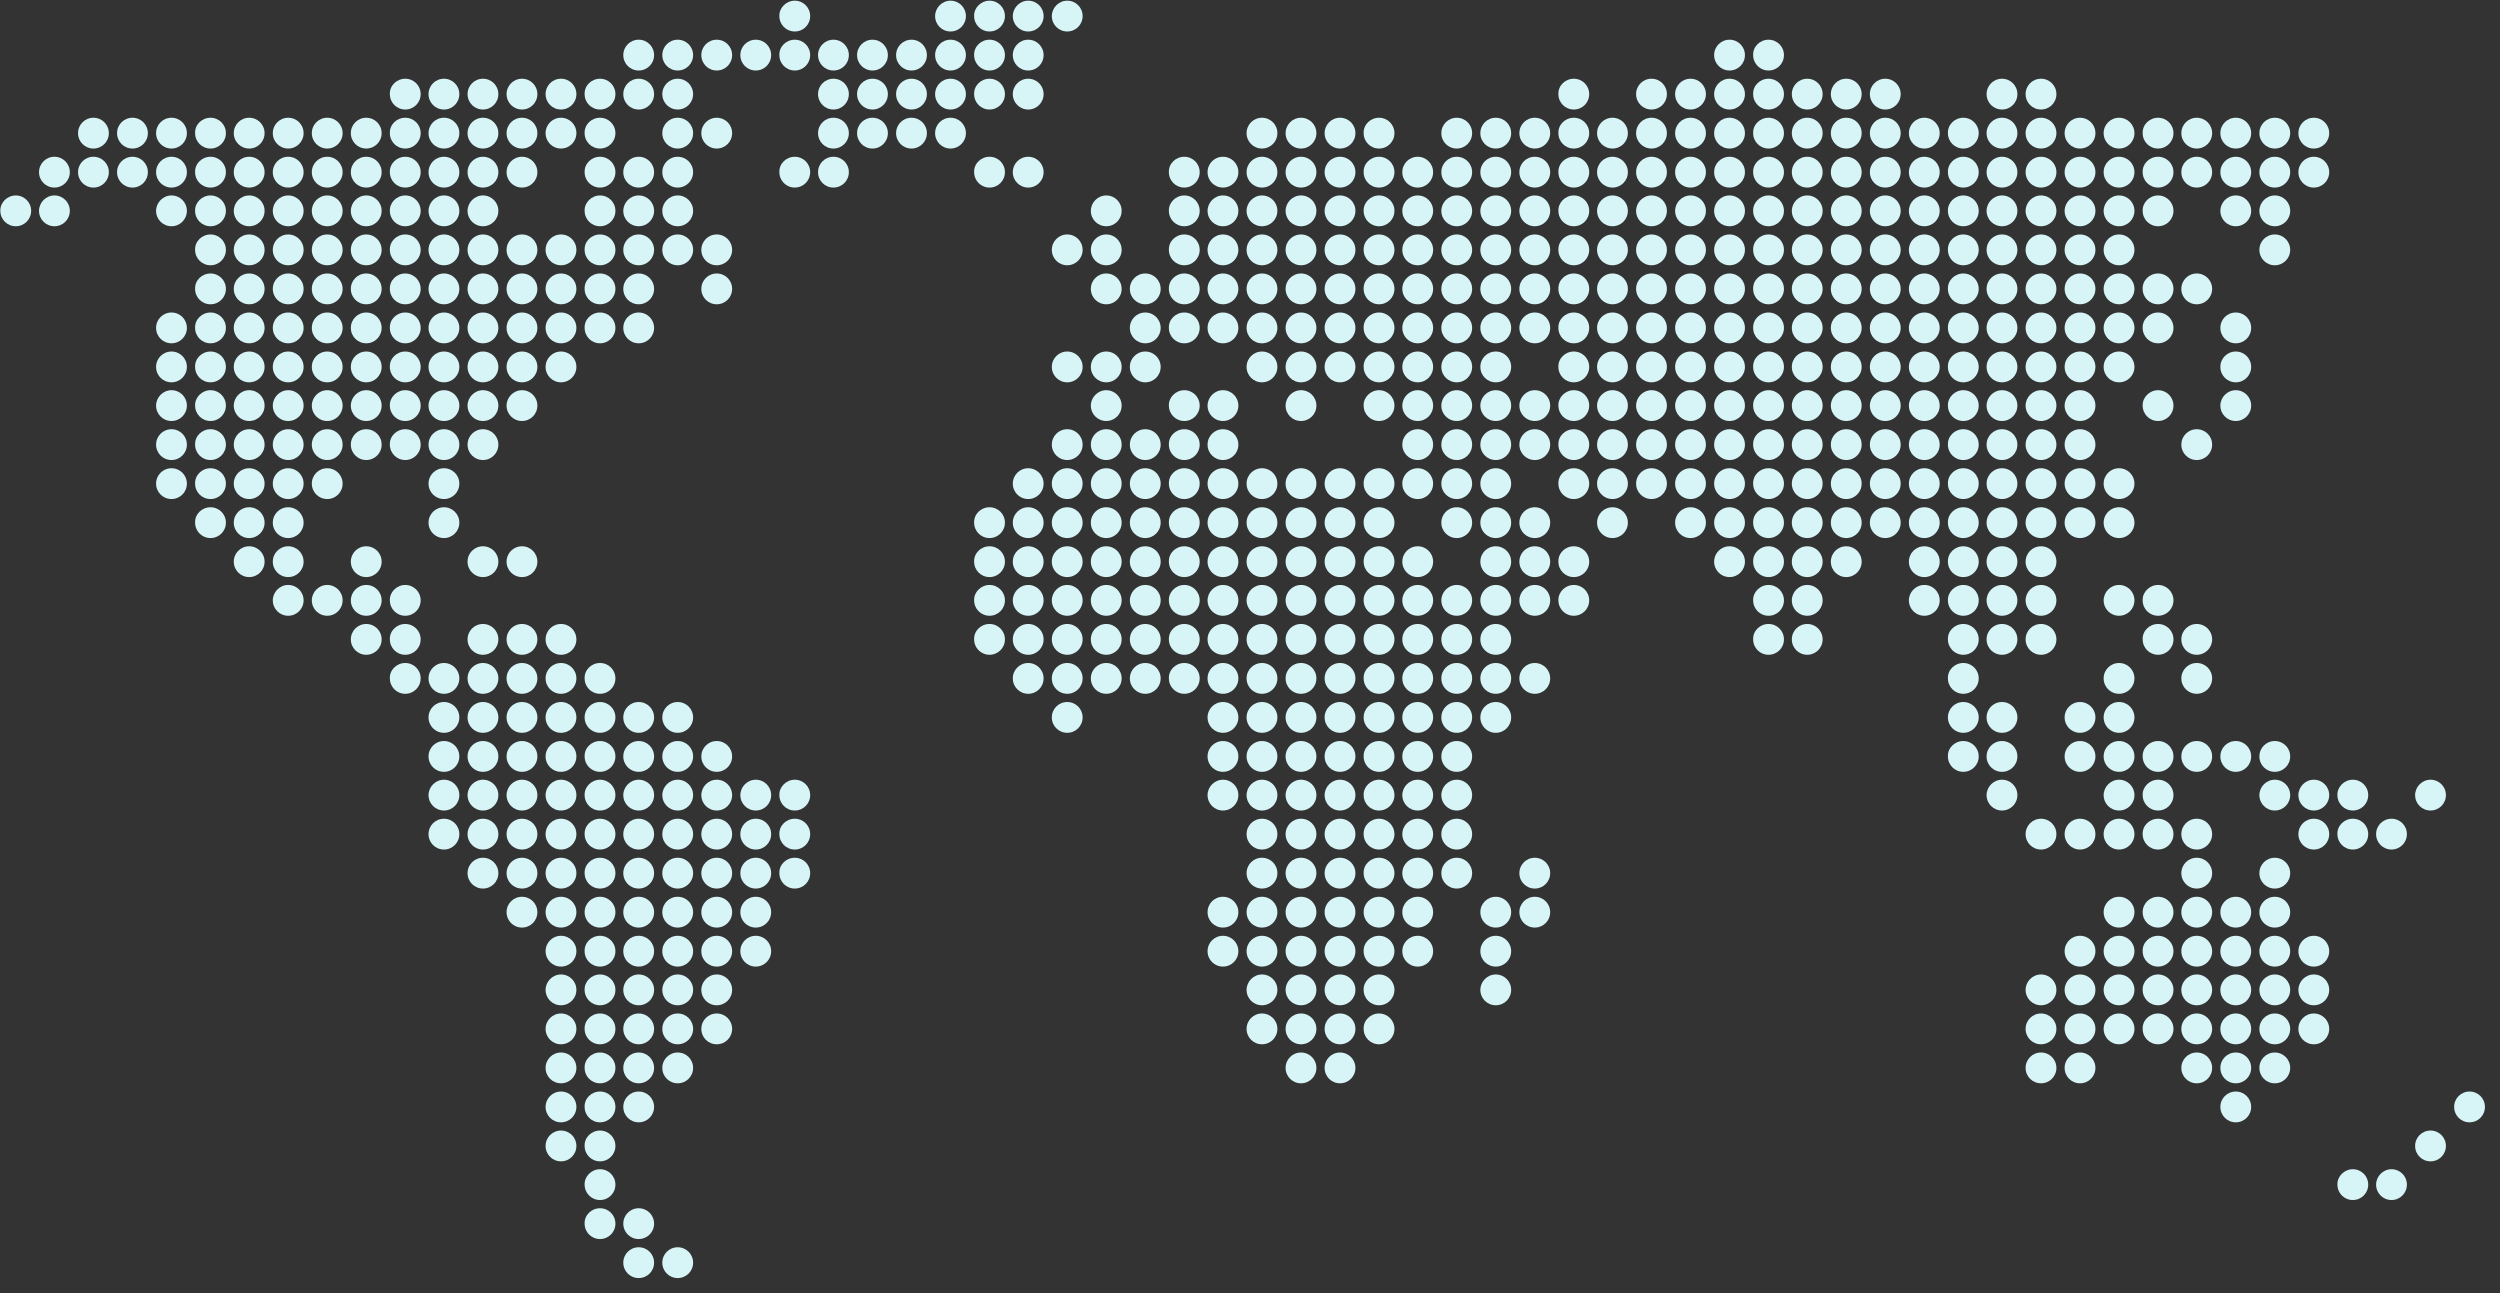 <?xml version="1.0" encoding="utf-8"?>
<!-- Generator: Adobe Illustrator 22.0.1, SVG Export Plug-In . SVG Version: 6.00 Build 0)  -->
<svg version="1.1" id="Layer_1" xmlns="http://www.w3.org/2000/svg" xmlns:xlink="http://www.w3.org/1999/xlink" x="0px" y="0px"
	 viewBox="0 0 730.4 377.9" style="enable-background:new 0 0 730.4 377.9;" xml:space="preserve">
<rect x="0" y="0" width="730.4" height="377.9" fill="#333333" stroke="none"/>
<style type="text/css">
	.st0{fill:#D7F4F7;}
</style>
<path class="st0" d="M4.6,57.1c2.5,0,4.5,2,4.5,4.5s-2,4.5-4.5,4.5s-4.5-2-4.5-4.5C0,59.2,2.1,57.1,4.6,57.1L4.6,57.1z M15.9,57.1
	c2.5,0,4.5,2,4.5,4.5s-2,4.5-4.5,4.5s-4.5-2-4.5-4.5C11.4,59.2,13.4,57.1,15.9,57.1L15.9,57.1z M15.9,45.8c2.5,0,4.5,2,4.5,4.5
	s-2,4.5-4.5,4.5s-4.5-2-4.5-4.5S13.4,45.8,15.9,45.8L15.9,45.8z M27.3,45.8c2.5,0,4.5,2,4.5,4.5s-2,4.5-4.5,4.5s-4.5-2-4.5-4.5
	S24.8,45.8,27.3,45.8L27.3,45.8z M27.3,34.4c2.5,0,4.5,2,4.5,4.5s-2,4.5-4.5,4.5s-4.5-2-4.5-4.5S24.8,34.4,27.3,34.4L27.3,34.4z
	 M38.7,45.8c2.5,0,4.5,2,4.5,4.5s-2,4.5-4.5,4.5s-4.5-2-4.5-4.5S36.2,45.8,38.7,45.8L38.7,45.8z M38.7,34.4c2.5,0,4.5,2,4.5,4.5
	s-2,4.5-4.5,4.5s-4.5-2-4.5-4.5S36.2,34.4,38.7,34.4L38.7,34.4z M50.1,136.8c2.5,0,4.5,2,4.5,4.5s-2,4.5-4.5,4.5s-4.5-2-4.5-4.5
	S47.6,136.8,50.1,136.8L50.1,136.8z M50.1,125.4c2.5,0,4.5,2,4.5,4.5c0,2.5-2,4.5-4.5,4.5s-4.5-2-4.5-4.5
	C45.6,127.4,47.6,125.4,50.1,125.4L50.1,125.4z M50.1,114c2.5,0,4.5,2,4.5,4.5s-2,4.5-4.5,4.5s-4.5-2-4.5-4.5
	C45.6,116.1,47.6,114,50.1,114L50.1,114z M50.1,102.7c2.5,0,4.5,2,4.5,4.5s-2,4.5-4.5,4.5s-4.5-2-4.5-4.5S47.6,102.7,50.1,102.7
	L50.1,102.7z M50.1,91.3c2.5,0,4.5,2,4.5,4.5s-2,4.5-4.5,4.5s-4.5-2-4.5-4.5S47.6,91.3,50.1,91.3L50.1,91.3z M50.1,57.1
	c2.5,0,4.5,2,4.5,4.5s-2,4.5-4.5,4.5s-4.5-2-4.5-4.5C45.6,59.2,47.6,57.1,50.1,57.1L50.1,57.1z M50.1,45.8c2.5,0,4.5,2,4.5,4.5
	s-2,4.5-4.5,4.5s-4.5-2-4.5-4.5S47.6,45.8,50.1,45.8L50.1,45.8z M50.1,34.4c2.5,0,4.5,2,4.5,4.5s-2,4.5-4.5,4.5s-4.5-2-4.5-4.5
	S47.6,34.4,50.1,34.4L50.1,34.4z M61.5,148.2c2.5,0,4.5,2,4.5,4.5s-2,4.5-4.5,4.5s-4.5-2-4.5-4.5C56.9,150.2,59,148.2,61.5,148.2
	L61.5,148.2z M61.5,136.8c2.5,0,4.5,2,4.5,4.5s-2,4.5-4.5,4.5s-4.5-2-4.5-4.5C56.9,138.8,59,136.8,61.5,136.8L61.5,136.8z
	 M61.5,125.4c2.5,0,4.5,2,4.5,4.5c0,2.5-2,4.5-4.5,4.5s-4.5-2-4.5-4.5C56.9,127.4,59,125.4,61.5,125.4L61.5,125.4z M61.5,114
	c2.5,0,4.5,2,4.5,4.5s-2,4.5-4.5,4.5s-4.5-2-4.5-4.5C56.9,116.1,59,114,61.5,114L61.5,114z M61.5,102.7c2.5,0,4.5,2,4.5,4.5
	s-2,4.5-4.5,4.5s-4.5-2-4.5-4.5C56.9,104.7,59,102.7,61.5,102.7L61.5,102.7z M61.5,91.3c2.5,0,4.5,2,4.5,4.5s-2,4.5-4.5,4.5
	s-4.5-2-4.5-4.5C56.9,93.3,59,91.3,61.5,91.3L61.5,91.3z M61.5,79.9c2.5,0,4.5,2,4.5,4.5s-2,4.5-4.5,4.5s-4.5-2-4.5-4.5
	C56.9,81.9,59,79.9,61.5,79.9L61.5,79.9z M61.5,68.5c2.5,0,4.5,2,4.5,4.5s-2,4.5-4.5,4.5S57,75.5,57,73C56.9,70.5,59,68.5,61.5,68.5
	L61.5,68.5z M61.5,57.1c2.5,0,4.5,2,4.5,4.5s-2,4.5-4.5,4.5s-4.5-2-4.5-4.5C56.9,59.2,59,57.1,61.5,57.1L61.5,57.1z M61.5,45.8
	c2.5,0,4.5,2,4.5,4.5s-2,4.5-4.5,4.5s-4.5-2-4.5-4.5C56.9,47.8,59,45.8,61.5,45.8L61.5,45.8z M61.5,34.4c2.5,0,4.5,2,4.5,4.5
	s-2,4.5-4.5,4.5s-4.5-2-4.5-4.5C56.9,36.4,59,34.4,61.5,34.4L61.5,34.4z M72.8,159.6c2.5,0,4.5,2,4.5,4.5s-2,4.5-4.5,4.5
	s-4.5-2-4.5-4.5S70.3,159.6,72.8,159.6L72.8,159.6z M72.8,148.2c2.5,0,4.5,2,4.5,4.5s-2,4.5-4.5,4.5s-4.5-2-4.5-4.5
	S70.3,148.2,72.8,148.2L72.8,148.2z M72.8,136.8c2.5,0,4.5,2,4.5,4.5s-2,4.5-4.5,4.5s-4.5-2-4.5-4.5S70.3,136.8,72.8,136.8
	L72.8,136.8z M72.8,125.4c2.5,0,4.5,2,4.5,4.5c0,2.5-2,4.5-4.5,4.5s-4.5-2-4.5-4.5C68.3,127.4,70.3,125.4,72.8,125.4L72.8,125.4z
	 M72.8,114c2.5,0,4.5,2,4.5,4.5s-2,4.5-4.5,4.5s-4.5-2-4.5-4.5C68.3,116.1,70.3,114,72.8,114L72.8,114z M72.8,102.7
	c2.5,0,4.5,2,4.5,4.5s-2,4.5-4.5,4.5s-4.5-2-4.5-4.5S70.3,102.7,72.8,102.7L72.8,102.7z M72.8,91.3c2.5,0,4.5,2,4.5,4.5
	s-2,4.5-4.5,4.5s-4.5-2-4.5-4.5S70.3,91.3,72.8,91.3L72.8,91.3z M72.8,79.9c2.5,0,4.5,2,4.5,4.5s-2,4.5-4.5,4.5s-4.5-2-4.5-4.5
	S70.3,79.9,72.8,79.9L72.8,79.9z M72.8,68.5c2.5,0,4.5,2,4.5,4.5s-2,4.5-4.5,4.5s-4.5-2-4.5-4.5S70.3,68.5,72.8,68.5L72.8,68.5z
	 M72.8,57.1c2.5,0,4.5,2,4.5,4.5s-2,4.5-4.5,4.5s-4.5-2-4.5-4.5C68.3,59.2,70.3,57.1,72.8,57.1L72.8,57.1z M72.8,45.8
	c2.5,0,4.5,2,4.5,4.5s-2,4.5-4.5,4.5s-4.5-2-4.5-4.5S70.3,45.8,72.8,45.8L72.8,45.8z M72.8,34.4c2.5,0,4.5,2,4.5,4.5s-2,4.5-4.5,4.5
	s-4.5-2-4.5-4.5S70.3,34.4,72.8,34.4L72.8,34.4z M84.2,170.9c2.5,0,4.5,2,4.5,4.5s-2,4.5-4.5,4.5s-4.5-2-4.5-4.5
	C79.7,173,81.7,170.9,84.2,170.9L84.2,170.9z M84.2,159.6c2.5,0,4.5,2,4.5,4.5s-2,4.5-4.5,4.5s-4.5-2-4.5-4.5S81.7,159.6,84.2,159.6
	L84.2,159.6z M84.2,148.2c2.5,0,4.5,2,4.5,4.5s-2,4.5-4.5,4.5s-4.5-2-4.5-4.5S81.7,148.2,84.2,148.2L84.2,148.2z M84.2,136.8
	c2.5,0,4.5,2,4.5,4.5s-2,4.5-4.5,4.5s-4.5-2-4.5-4.5S81.7,136.8,84.2,136.8L84.2,136.8z M84.2,125.4c2.5,0,4.5,2,4.5,4.5
	c0,2.5-2,4.5-4.5,4.5s-4.5-2-4.5-4.5C79.7,127.4,81.7,125.4,84.2,125.4L84.2,125.4z M84.2,114c2.5,0,4.5,2,4.5,4.5s-2,4.5-4.5,4.5
	s-4.5-2-4.5-4.5C79.7,116.1,81.7,114,84.2,114L84.2,114z M84.2,102.7c2.5,0,4.5,2,4.5,4.5s-2,4.5-4.5,4.5s-4.5-2-4.5-4.5
	S81.7,102.7,84.2,102.7L84.2,102.7z M84.2,91.3c2.5,0,4.5,2,4.5,4.5s-2,4.5-4.5,4.5s-4.5-2-4.5-4.5S81.7,91.3,84.2,91.3L84.2,91.3z
	 M84.2,79.9c2.5,0,4.5,2,4.5,4.5s-2,4.5-4.5,4.5s-4.5-2-4.5-4.5S81.7,79.9,84.2,79.9L84.2,79.9z M84.2,68.5c2.5,0,4.5,2,4.5,4.5
	s-2,4.5-4.5,4.5s-4.5-2-4.5-4.5S81.7,68.5,84.2,68.5L84.2,68.5z M84.2,57.1c2.5,0,4.5,2,4.5,4.5s-2,4.5-4.5,4.5s-4.5-2-4.5-4.5
	C79.7,59.2,81.7,57.1,84.2,57.1L84.2,57.1z M84.2,45.8c2.5,0,4.5,2,4.5,4.5s-2,4.5-4.5,4.5s-4.5-2-4.5-4.5S81.7,45.8,84.2,45.8
	L84.2,45.8z M84.2,34.4c2.5,0,4.5,2,4.5,4.5s-2,4.5-4.5,4.5s-4.5-2-4.5-4.5S81.7,34.4,84.2,34.4L84.2,34.4z M95.6,170.9
	c2.5,0,4.5,2,4.5,4.5s-2,4.5-4.5,4.5s-4.5-2-4.5-4.5C91.1,173,93.1,170.9,95.6,170.9L95.6,170.9z M95.6,136.8c2.5,0,4.5,2,4.5,4.5
	s-2,4.5-4.5,4.5s-4.5-2-4.5-4.5S93.1,136.8,95.6,136.8L95.6,136.8z M95.6,125.4c2.5,0,4.5,2,4.5,4.5c0,2.5-2,4.5-4.5,4.5
	s-4.5-2-4.5-4.5C91.1,127.4,93.1,125.4,95.6,125.4L95.6,125.4z M95.6,114c2.5,0,4.5,2,4.5,4.5s-2,4.5-4.5,4.5s-4.5-2-4.5-4.5
	C91.1,116.1,93.1,114,95.6,114L95.6,114z M95.6,102.7c2.5,0,4.5,2,4.5,4.5s-2,4.5-4.5,4.5s-4.5-2-4.5-4.5S93.1,102.7,95.6,102.7
	L95.6,102.7z M95.6,91.3c2.5,0,4.5,2,4.5,4.5s-2,4.5-4.5,4.5s-4.5-2-4.5-4.5S93.1,91.3,95.6,91.3L95.6,91.3z M95.6,79.9
	c2.5,0,4.5,2,4.5,4.5s-2,4.5-4.5,4.5s-4.5-2-4.5-4.5S93.1,79.9,95.6,79.9L95.6,79.9z M95.6,68.5c2.5,0,4.5,2,4.5,4.5s-2,4.5-4.5,4.5
	s-4.5-2-4.5-4.5S93.1,68.5,95.6,68.5L95.6,68.5z M95.6,57.1c2.5,0,4.5,2,4.5,4.5s-2,4.5-4.5,4.5s-4.5-2-4.5-4.5
	C91.1,59.2,93.1,57.1,95.6,57.1L95.6,57.1z M95.6,45.8c2.5,0,4.5,2,4.5,4.5s-2,4.5-4.5,4.5s-4.5-2-4.5-4.5S93.1,45.8,95.6,45.8
	L95.6,45.8z M95.6,34.4c2.5,0,4.5,2,4.5,4.5s-2,4.5-4.5,4.5s-4.5-2-4.5-4.5S93.1,34.4,95.6,34.4L95.6,34.4z M107,182.3
	c2.5,0,4.5,2,4.5,4.5s-2,4.5-4.5,4.5s-4.5-2-4.5-4.5S104.5,182.3,107,182.3L107,182.3z M107,170.9c2.5,0,4.5,2,4.5,4.5
	s-2,4.5-4.5,4.5s-4.5-2-4.5-4.5C102.5,173,104.5,170.9,107,170.9L107,170.9z M107,159.6c2.5,0,4.5,2,4.5,4.5s-2,4.5-4.5,4.5
	s-4.5-2-4.5-4.5S104.5,159.6,107,159.6L107,159.6z M107,125.4c2.5,0,4.5,2,4.5,4.5c0,2.5-2,4.5-4.5,4.5s-4.5-2-4.5-4.5
	C102.5,127.4,104.5,125.4,107,125.4L107,125.4z M107,114c2.5,0,4.5,2,4.5,4.5s-2,4.5-4.5,4.5s-4.5-2-4.5-4.5
	C102.5,116.1,104.5,114,107,114L107,114z M107,102.7c2.5,0,4.5,2,4.5,4.5s-2,4.5-4.5,4.5s-4.5-2-4.5-4.5S104.5,102.7,107,102.7
	L107,102.7z M107,91.3c2.5,0,4.5,2,4.5,4.5s-2,4.5-4.5,4.5s-4.5-2-4.5-4.5S104.5,91.3,107,91.3L107,91.3z M107,79.9
	c2.5,0,4.5,2,4.5,4.5s-2,4.5-4.5,4.5s-4.5-2-4.5-4.5S104.5,79.9,107,79.9L107,79.9z M107,68.5c2.5,0,4.5,2,4.5,4.5s-2,4.5-4.5,4.5
	s-4.5-2-4.5-4.5S104.5,68.5,107,68.5L107,68.5z M107,57.1c2.5,0,4.5,2,4.5,4.5s-2,4.5-4.5,4.5s-4.5-2-4.5-4.5
	C102.5,59.2,104.5,57.1,107,57.1L107,57.1z M107,45.8c2.5,0,4.5,2,4.5,4.5s-2,4.5-4.5,4.5s-4.5-2-4.5-4.5S104.5,45.8,107,45.8
	L107,45.8z M107,34.4c2.5,0,4.5,2,4.5,4.5s-2,4.5-4.5,4.5s-4.5-2-4.5-4.5S104.5,34.4,107,34.4L107,34.4z M118.4,193.7
	c2.5,0,4.5,2,4.5,4.5s-2,4.5-4.5,4.5s-4.5-2-4.5-4.5C113.8,195.7,115.9,193.7,118.4,193.7L118.4,193.7z M118.4,182.3
	c2.5,0,4.5,2,4.5,4.5s-2,4.5-4.5,4.5s-4.5-2-4.5-4.5C113.8,184.3,115.9,182.3,118.4,182.3L118.4,182.3z M118.4,170.9
	c2.5,0,4.5,2,4.5,4.5s-2,4.5-4.5,4.5s-4.5-2-4.5-4.5C113.8,173,115.9,170.9,118.4,170.9L118.4,170.9z M118.4,125.4
	c2.5,0,4.5,2,4.5,4.5c0,2.5-2,4.5-4.5,4.5s-4.5-2-4.5-4.5C113.8,127.4,115.9,125.4,118.4,125.4L118.4,125.4z M118.4,114
	c2.5,0,4.5,2,4.5,4.5s-2,4.5-4.5,4.5s-4.5-2-4.5-4.5C113.8,116.1,115.9,114,118.4,114L118.4,114z M118.4,102.7c2.5,0,4.5,2,4.5,4.5
	s-2,4.5-4.5,4.5s-4.5-2-4.5-4.5C113.8,104.7,115.9,102.7,118.4,102.7L118.4,102.7z M118.4,91.3c2.5,0,4.5,2,4.5,4.5s-2,4.5-4.5,4.5
	s-4.5-2-4.5-4.5C113.8,93.3,115.9,91.3,118.4,91.3L118.4,91.3z M118.4,79.9c2.5,0,4.5,2,4.5,4.5s-2,4.5-4.5,4.5s-4.5-2-4.5-4.5
	C113.8,81.9,115.9,79.9,118.4,79.9L118.4,79.9z M118.4,68.5c2.5,0,4.5,2,4.5,4.5s-2,4.5-4.5,4.5s-4.5-2-4.5-4.5
	C113.8,70.5,115.9,68.5,118.4,68.5L118.4,68.5z M118.4,57.1c2.5,0,4.5,2,4.5,4.5s-2,4.5-4.5,4.5s-4.5-2-4.5-4.5
	C113.8,59.2,115.9,57.1,118.4,57.1L118.4,57.1z M118.4,45.8c2.5,0,4.5,2,4.5,4.5s-2,4.5-4.5,4.5s-4.5-2-4.5-4.5
	C113.8,47.8,115.9,45.8,118.4,45.8L118.4,45.8z M118.4,34.4c2.5,0,4.5,2,4.5,4.5s-2,4.5-4.5,4.5s-4.5-2-4.5-4.5
	C113.8,36.4,115.9,34.4,118.4,34.4L118.4,34.4z M118.4,23c2.5,0,4.5,2,4.5,4.5s-2,4.5-4.5,4.5s-4.5-2-4.5-4.5
	C113.8,25,115.9,23,118.4,23L118.4,23z M129.7,239.2c2.5,0,4.5,2,4.5,4.5s-2,4.5-4.5,4.5s-4.5-2-4.5-4.5S127.2,239.2,129.7,239.2
	L129.7,239.2z M129.7,227.8c2.5,0,4.5,2,4.5,4.5s-2,4.5-4.5,4.5s-4.5-2-4.5-4.5C125.2,229.9,127.2,227.8,129.7,227.8L129.7,227.8z
	 M129.7,216.5c2.5,0,4.5,2,4.5,4.5s-2,4.5-4.5,4.5s-4.5-2-4.5-4.5S127.2,216.5,129.7,216.5L129.7,216.5z M129.7,205.1
	c2.5,0,4.5,2,4.5,4.5s-2,4.5-4.5,4.5s-4.5-2-4.5-4.5S127.2,205.1,129.7,205.1L129.7,205.1z M129.7,193.7c2.5,0,4.5,2,4.5,4.5
	s-2,4.5-4.5,4.5s-4.5-2-4.5-4.5S127.2,193.7,129.7,193.7L129.7,193.7z M129.7,148.2c2.5,0,4.5,2,4.5,4.5s-2,4.5-4.5,4.5
	s-4.5-2-4.5-4.5S127.2,148.2,129.7,148.2L129.7,148.2z M129.7,136.8c2.5,0,4.5,2,4.5,4.5s-2,4.5-4.5,4.5s-4.5-2-4.5-4.5
	S127.2,136.8,129.7,136.8L129.7,136.8z M129.7,125.4c2.5,0,4.5,2,4.5,4.5c0,2.5-2,4.5-4.5,4.5s-4.5-2-4.5-4.5
	C125.2,127.4,127.2,125.4,129.7,125.4L129.7,125.4z M129.7,114c2.5,0,4.5,2,4.5,4.5s-2,4.5-4.5,4.5s-4.5-2-4.5-4.5
	C125.2,116.1,127.2,114,129.7,114L129.7,114z M129.7,102.7c2.5,0,4.5,2,4.5,4.5s-2,4.5-4.5,4.5s-4.5-2-4.5-4.5
	S127.2,102.7,129.7,102.7L129.7,102.7z M129.7,91.3c2.5,0,4.5,2,4.5,4.5s-2,4.5-4.5,4.5s-4.5-2-4.5-4.5S127.2,91.3,129.7,91.3
	L129.7,91.3z M129.7,79.9c2.5,0,4.5,2,4.5,4.5s-2,4.5-4.5,4.5s-4.5-2-4.5-4.5S127.2,79.9,129.7,79.9L129.7,79.9z M129.7,68.5
	c2.5,0,4.5,2,4.5,4.5s-2,4.5-4.5,4.5s-4.5-2-4.5-4.5S127.2,68.5,129.7,68.5L129.7,68.5z M129.7,57.1c2.5,0,4.5,2,4.5,4.5
	s-2,4.5-4.5,4.5s-4.5-2-4.5-4.5C125.2,59.2,127.2,57.1,129.7,57.1L129.7,57.1z M129.7,45.8c2.5,0,4.5,2,4.5,4.5s-2,4.5-4.5,4.5
	s-4.5-2-4.5-4.5S127.2,45.8,129.7,45.8L129.7,45.8z M129.7,34.4c2.5,0,4.5,2,4.5,4.5s-2,4.5-4.5,4.5s-4.5-2-4.5-4.5
	S127.2,34.4,129.7,34.4L129.7,34.4z M129.7,23c2.5,0,4.5,2,4.5,4.5s-2,4.5-4.5,4.5s-4.5-2-4.5-4.5S127.2,23,129.7,23L129.7,23z
	 M141.1,250.6c2.5,0,4.5,2,4.5,4.5s-2,4.5-4.5,4.5s-4.5-2-4.5-4.5S138.6,250.6,141.1,250.6L141.1,250.6z M141.1,239.2
	c2.5,0,4.5,2,4.5,4.5s-2,4.5-4.5,4.5s-4.5-2-4.5-4.5S138.6,239.2,141.1,239.2L141.1,239.2z M141.1,227.8c2.5,0,4.5,2,4.5,4.5
	s-2,4.5-4.5,4.5s-4.5-2-4.5-4.5C136.6,229.9,138.6,227.8,141.1,227.8L141.1,227.8z M141.1,216.5c2.5,0,4.5,2,4.5,4.5s-2,4.5-4.5,4.5
	s-4.5-2-4.5-4.5S138.6,216.5,141.1,216.5L141.1,216.5z M141.1,205.1c2.5,0,4.5,2,4.5,4.5s-2,4.5-4.5,4.5s-4.5-2-4.5-4.5
	S138.6,205.1,141.1,205.1L141.1,205.1z M141.1,193.7c2.5,0,4.5,2,4.5,4.5s-2,4.5-4.5,4.5s-4.5-2-4.5-4.5S138.6,193.7,141.1,193.7
	L141.1,193.7z M141.1,182.3c2.5,0,4.5,2,4.5,4.5s-2,4.5-4.5,4.5s-4.5-2-4.5-4.5S138.6,182.3,141.1,182.3L141.1,182.3z M141.1,159.6
	c2.5,0,4.5,2,4.5,4.5s-2,4.5-4.5,4.5s-4.5-2-4.5-4.5S138.6,159.6,141.1,159.6L141.1,159.6z M141.1,125.4c2.5,0,4.5,2,4.5,4.5
	c0,2.5-2,4.5-4.5,4.5s-4.5-2-4.5-4.5C136.6,127.4,138.6,125.4,141.1,125.4L141.1,125.4z M141.1,114c2.5,0,4.5,2,4.5,4.5
	s-2,4.5-4.5,4.5s-4.5-2-4.5-4.5C136.6,116.1,138.6,114,141.1,114L141.1,114z M141.1,102.7c2.5,0,4.5,2,4.5,4.5s-2,4.5-4.5,4.5
	s-4.5-2-4.5-4.5S138.6,102.7,141.1,102.7L141.1,102.7z M141.1,91.3c2.5,0,4.5,2,4.5,4.5s-2,4.5-4.5,4.5s-4.5-2-4.5-4.5
	S138.6,91.3,141.1,91.3L141.1,91.3z M141.1,79.9c2.5,0,4.5,2,4.5,4.5s-2,4.5-4.5,4.5s-4.5-2-4.5-4.5S138.6,79.9,141.1,79.9
	L141.1,79.9z M141.1,68.5c2.5,0,4.5,2,4.5,4.5s-2,4.5-4.5,4.5s-4.5-2-4.5-4.5S138.6,68.5,141.1,68.5L141.1,68.5z M141.1,57.1
	c2.5,0,4.5,2,4.5,4.5s-2,4.5-4.5,4.5s-4.5-2-4.5-4.5C136.6,59.2,138.6,57.1,141.1,57.1L141.1,57.1z M141.1,45.8c2.5,0,4.5,2,4.5,4.5
	s-2,4.5-4.5,4.5s-4.5-2-4.5-4.5S138.6,45.8,141.1,45.8L141.1,45.8z M141.1,34.4c2.5,0,4.5,2,4.5,4.5s-2,4.5-4.5,4.5s-4.5-2-4.5-4.5
	S138.6,34.4,141.1,34.4L141.1,34.4z M141.1,23c2.5,0,4.5,2,4.5,4.5s-2,4.5-4.5,4.5s-4.5-2-4.5-4.5S138.6,23,141.1,23L141.1,23z
	 M152.5,262c2.5,0,4.5,2,4.5,4.5s-2,4.5-4.5,4.5s-4.5-2-4.5-4.5S150,262,152.5,262L152.5,262z M152.5,250.6c2.5,0,4.5,2,4.5,4.5
	s-2,4.5-4.5,4.5s-4.5-2-4.5-4.5S150,250.6,152.5,250.6L152.5,250.6z M152.5,239.2c2.5,0,4.5,2,4.5,4.5s-2,4.5-4.5,4.5
	s-4.5-2-4.5-4.5S150,239.2,152.5,239.2L152.5,239.2z M152.5,227.8c2.5,0,4.5,2,4.5,4.5s-2,4.5-4.5,4.5s-4.5-2-4.5-4.5
	C148,229.9,150,227.8,152.5,227.8L152.5,227.8z M152.5,216.5c2.5,0,4.5,2,4.5,4.5s-2,4.5-4.5,4.5s-4.5-2-4.5-4.5
	S150,216.5,152.5,216.5L152.5,216.5z M152.5,205.1c2.5,0,4.5,2,4.5,4.5s-2,4.5-4.5,4.5s-4.5-2-4.5-4.5S150,205.1,152.5,205.1
	L152.5,205.1z M152.5,193.7c2.5,0,4.5,2,4.5,4.5s-2,4.5-4.5,4.5s-4.5-2-4.5-4.5S150,193.7,152.5,193.7L152.5,193.7z M152.5,182.3
	c2.5,0,4.5,2,4.5,4.5s-2,4.5-4.5,4.5s-4.5-2-4.5-4.5S150,182.3,152.5,182.3L152.5,182.3z M152.5,159.6c2.5,0,4.5,2,4.5,4.5
	s-2,4.5-4.5,4.5s-4.5-2-4.5-4.5S150,159.6,152.5,159.6L152.5,159.6z M152.5,114c2.5,0,4.5,2,4.5,4.5s-2,4.5-4.5,4.5s-4.5-2-4.5-4.5
	C148,116.1,150,114,152.5,114L152.5,114z M152.5,102.7c2.5,0,4.5,2,4.5,4.5s-2,4.5-4.5,4.5s-4.5-2-4.5-4.5S150,102.7,152.5,102.7
	L152.5,102.7z M152.5,91.3c2.5,0,4.5,2,4.5,4.5s-2,4.5-4.5,4.5s-4.5-2-4.5-4.5S150,91.3,152.5,91.3L152.5,91.3z M152.5,79.9
	c2.5,0,4.5,2,4.5,4.5s-2,4.5-4.5,4.5s-4.5-2-4.5-4.5S150,79.9,152.5,79.9L152.5,79.9z M152.5,68.5c2.5,0,4.5,2,4.5,4.5
	s-2,4.5-4.5,4.5s-4.5-2-4.5-4.5S150,68.5,152.5,68.5L152.5,68.5z M152.5,45.8c2.5,0,4.5,2,4.5,4.5s-2,4.5-4.5,4.5s-4.5-2-4.5-4.5
	S150,45.8,152.5,45.8L152.5,45.8z M152.5,34.4c2.5,0,4.5,2,4.5,4.5s-2,4.5-4.5,4.5s-4.5-2-4.5-4.5S150,34.4,152.5,34.4L152.5,34.4z
	 M152.5,23c2.5,0,4.5,2,4.5,4.5s-2,4.5-4.5,4.5s-4.5-2-4.5-4.5S150,23,152.5,23L152.5,23z M163.9,330.3c2.5,0,4.5,2,4.5,4.5
	s-2,4.5-4.5,4.5s-4.5-2-4.5-4.5S161.4,330.3,163.9,330.3L163.9,330.3z M163.9,318.9c2.5,0,4.5,2,4.5,4.5s-2,4.5-4.5,4.5
	s-4.5-2-4.5-4.5S161.4,318.9,163.9,318.9L163.9,318.9z M163.9,307.5c2.5,0,4.5,2,4.5,4.5s-2,4.5-4.5,4.5s-4.5-2-4.5-4.5
	S161.4,307.5,163.9,307.5L163.9,307.5z M163.9,296.1c2.5,0,4.5,2,4.5,4.5s-2,4.5-4.5,4.5s-4.5-2-4.5-4.5S161.4,296.1,163.9,296.1
	L163.9,296.1z M163.9,284.7c2.5,0,4.5,2,4.5,4.5s-2,4.5-4.5,4.5s-4.5-2-4.5-4.5C159.4,286.8,161.4,284.7,163.9,284.7L163.9,284.7z
	 M163.9,273.4c2.5,0,4.5,2,4.5,4.5s-2,4.5-4.5,4.5s-4.5-2-4.5-4.5S161.4,273.4,163.9,273.4L163.9,273.4z M163.9,262
	c2.5,0,4.5,2,4.5,4.5s-2,4.5-4.5,4.5s-4.5-2-4.5-4.5S161.4,262,163.9,262L163.9,262z M163.9,250.6c2.5,0,4.5,2,4.5,4.5
	s-2,4.5-4.5,4.5s-4.5-2-4.5-4.5S161.4,250.6,163.9,250.6L163.9,250.6z M163.9,239.2c2.5,0,4.5,2,4.5,4.5s-2,4.5-4.5,4.5
	s-4.5-2-4.5-4.5S161.4,239.2,163.9,239.2L163.9,239.2z M163.9,227.8c2.5,0,4.5,2,4.5,4.5s-2,4.5-4.5,4.5s-4.5-2-4.5-4.5
	C159.4,229.9,161.4,227.8,163.9,227.8L163.9,227.8z M163.9,216.5c2.5,0,4.5,2,4.5,4.5s-2,4.5-4.5,4.5s-4.5-2-4.5-4.5
	S161.4,216.5,163.9,216.5L163.9,216.5z M163.9,205.1c2.5,0,4.5,2,4.5,4.5s-2,4.5-4.5,4.5s-4.5-2-4.5-4.5S161.4,205.1,163.9,205.1
	L163.9,205.1z M163.9,193.7c2.5,0,4.5,2,4.5,4.5s-2,4.5-4.5,4.5s-4.5-2-4.5-4.5S161.4,193.7,163.9,193.7L163.9,193.7z M163.9,182.3
	c2.5,0,4.5,2,4.5,4.5s-2,4.5-4.5,4.5s-4.5-2-4.5-4.5S161.4,182.3,163.9,182.3L163.9,182.3z M163.9,102.7c2.5,0,4.5,2,4.5,4.5
	s-2,4.5-4.5,4.5s-4.5-2-4.5-4.5S161.4,102.7,163.9,102.7L163.9,102.7z M163.9,91.3c2.5,0,4.5,2,4.5,4.5s-2,4.5-4.5,4.5
	s-4.5-2-4.5-4.5S161.4,91.3,163.9,91.3L163.9,91.3z M163.9,79.9c2.5,0,4.5,2,4.5,4.5s-2,4.5-4.5,4.5s-4.5-2-4.5-4.5
	S161.4,79.9,163.9,79.9L163.9,79.9z M163.9,68.5c2.5,0,4.5,2,4.5,4.5s-2,4.5-4.5,4.5s-4.5-2-4.5-4.5S161.4,68.5,163.9,68.5
	L163.9,68.5z M163.9,34.4c2.5,0,4.5,2,4.5,4.5s-2,4.5-4.5,4.5s-4.5-2-4.5-4.5S161.4,34.4,163.9,34.4L163.9,34.4z M163.9,23
	c2.5,0,4.5,2,4.5,4.5s-2,4.5-4.5,4.5s-4.5-2-4.5-4.5S161.4,23,163.9,23L163.9,23z M175.3,353c2.5,0,4.5,2,4.5,4.5s-2,4.5-4.5,4.5
	s-4.5-2-4.5-4.5C170.7,355,172.8,353,175.3,353L175.3,353z M175.3,341.6c2.5,0,4.5,2,4.5,4.5s-2,4.5-4.5,4.5s-4.5-2-4.5-4.5
	C170.7,343.7,172.8,341.6,175.3,341.6L175.3,341.6z M175.3,330.3c2.5,0,4.5,2,4.5,4.5s-2,4.5-4.5,4.5s-4.5-2-4.5-4.5
	C170.7,332.3,172.8,330.3,175.3,330.3L175.3,330.3z M175.3,318.9c2.5,0,4.5,2,4.5,4.5s-2,4.5-4.5,4.5s-4.5-2-4.5-4.5
	C170.7,320.9,172.8,318.9,175.3,318.9L175.3,318.9z M175.3,307.5c2.5,0,4.5,2,4.5,4.5s-2,4.5-4.5,4.5s-4.5-2-4.5-4.5
	C170.7,309.5,172.8,307.5,175.3,307.5L175.3,307.5z M175.3,296.1c2.5,0,4.5,2,4.5,4.5s-2,4.5-4.5,4.5s-4.5-2-4.5-4.5
	C170.7,298.1,172.8,296.1,175.3,296.1L175.3,296.1z M175.3,284.7c2.5,0,4.5,2,4.5,4.5s-2,4.5-4.5,4.5s-4.5-2-4.5-4.5
	C170.7,286.8,172.8,284.7,175.3,284.7L175.3,284.7z M175.3,273.4c2.5,0,4.5,2,4.5,4.5s-2,4.5-4.5,4.5s-4.5-2-4.5-4.5
	C170.7,275.4,172.8,273.4,175.3,273.4L175.3,273.4z M175.3,262c2.5,0,4.5,2,4.5,4.5s-2,4.5-4.5,4.5s-4.5-2-4.5-4.5
	S172.8,262,175.3,262L175.3,262z M175.3,250.6c2.5,0,4.5,2,4.5,4.5s-2,4.5-4.5,4.5s-4.5-2-4.5-4.5
	C170.7,252.6,172.8,250.6,175.3,250.6L175.3,250.6z M175.3,239.2c2.5,0,4.5,2,4.5,4.5s-2,4.5-4.5,4.5s-4.5-2-4.5-4.5
	C170.7,241.2,172.8,239.2,175.3,239.2L175.3,239.2z M175.3,227.8c2.5,0,4.5,2,4.5,4.5s-2,4.5-4.5,4.5s-4.5-2-4.5-4.5
	C170.7,229.9,172.8,227.8,175.3,227.8L175.3,227.8z M175.3,216.5c2.5,0,4.5,2,4.5,4.5s-2,4.5-4.5,4.5s-4.5-2-4.5-4.5
	C170.7,218.5,172.8,216.5,175.3,216.5L175.3,216.5z M175.3,205.1c2.5,0,4.5,2,4.5,4.5s-2,4.5-4.5,4.5s-4.5-2-4.5-4.5
	S172.8,205.1,175.3,205.1L175.3,205.1z M175.3,193.7c2.5,0,4.5,2,4.5,4.5s-2,4.5-4.5,4.5s-4.5-2-4.5-4.5
	C170.7,195.7,172.8,193.7,175.3,193.7L175.3,193.7z M175.3,91.3c2.5,0,4.5,2,4.5,4.5s-2,4.5-4.5,4.5s-4.5-2-4.5-4.5
	C170.7,93.3,172.8,91.3,175.3,91.3L175.3,91.3z M175.3,79.9c2.5,0,4.5,2,4.5,4.5s-2,4.5-4.5,4.5s-4.5-2-4.5-4.5
	C170.7,81.9,172.8,79.9,175.3,79.9L175.3,79.9z M175.3,68.5c2.5,0,4.5,2,4.5,4.5s-2,4.5-4.5,4.5s-4.5-2-4.5-4.5
	C170.7,70.5,172.8,68.5,175.3,68.5L175.3,68.5z M175.3,57.1c2.5,0,4.5,2,4.5,4.5s-2,4.5-4.5,4.5s-4.5-2-4.5-4.5
	C170.7,59.2,172.8,57.1,175.3,57.1L175.3,57.1z M175.3,45.8c2.5,0,4.5,2,4.5,4.5s-2,4.5-4.5,4.5s-4.5-2-4.5-4.5
	C170.7,47.8,172.8,45.8,175.3,45.8L175.3,45.8z M175.3,34.4c2.5,0,4.5,2,4.5,4.5s-2,4.5-4.5,4.5s-4.5-2-4.5-4.5
	C170.7,36.4,172.8,34.4,175.3,34.4L175.3,34.4z M175.3,23c2.5,0,4.5,2,4.5,4.5s-2,4.5-4.5,4.5s-4.5-2-4.5-4.5
	C170.7,25,172.8,23,175.3,23L175.3,23z M186.6,364.4c2.5,0,4.5,2,4.5,4.5s-2,4.5-4.5,4.5s-4.5-2-4.5-4.5S184.1,364.4,186.6,364.4
	L186.6,364.4z M186.6,353c2.5,0,4.5,2,4.5,4.5s-2,4.5-4.5,4.5s-4.5-2-4.5-4.5S184.1,353,186.6,353L186.6,353z M186.6,318.9
	c2.5,0,4.5,2,4.5,4.5s-2,4.5-4.5,4.5s-4.5-2-4.5-4.5S184.1,318.9,186.6,318.9L186.6,318.9z M186.6,307.5c2.5,0,4.5,2,4.5,4.5
	s-2,4.5-4.5,4.5s-4.5-2-4.5-4.5S184.1,307.5,186.6,307.5L186.6,307.5z M186.6,296.1c2.5,0,4.5,2,4.5,4.5s-2,4.5-4.5,4.5
	s-4.5-2-4.5-4.5S184.1,296.1,186.6,296.1L186.6,296.1z M186.6,284.7c2.5,0,4.5,2,4.5,4.5s-2,4.5-4.5,4.5s-4.5-2-4.5-4.5
	C182.1,286.8,184.1,284.7,186.6,284.7L186.6,284.7z M186.6,273.4c2.5,0,4.5,2,4.5,4.5s-2,4.5-4.5,4.5s-4.5-2-4.5-4.5
	S184.1,273.4,186.6,273.4L186.6,273.4z M186.6,262c2.5,0,4.5,2,4.5,4.5s-2,4.5-4.5,4.5s-4.5-2-4.5-4.5S184.1,262,186.6,262
	L186.6,262z M186.6,250.6c2.5,0,4.5,2,4.5,4.5s-2,4.5-4.5,4.5s-4.5-2-4.5-4.5S184.1,250.6,186.6,250.6L186.6,250.6z M186.6,239.2
	c2.5,0,4.5,2,4.5,4.5s-2,4.5-4.5,4.5s-4.5-2-4.5-4.5S184.1,239.2,186.6,239.2L186.6,239.2z M186.6,227.8c2.5,0,4.5,2,4.5,4.5
	s-2,4.5-4.5,4.5s-4.5-2-4.5-4.5C182.1,229.9,184.1,227.8,186.6,227.8L186.6,227.8z M186.6,216.5c2.5,0,4.5,2,4.5,4.5s-2,4.5-4.5,4.5
	s-4.5-2-4.5-4.5S184.1,216.5,186.6,216.5L186.6,216.5z M186.6,205.1c2.5,0,4.5,2,4.5,4.5s-2,4.5-4.5,4.5s-4.5-2-4.5-4.5
	S184.1,205.1,186.6,205.1L186.6,205.1z M186.6,91.3c2.5,0,4.5,2,4.5,4.5s-2,4.5-4.5,4.5s-4.5-2-4.5-4.5S184.1,91.3,186.6,91.3
	L186.6,91.3z M186.6,79.9c2.5,0,4.5,2,4.5,4.5s-2,4.5-4.5,4.5s-4.5-2-4.5-4.5S184.1,79.9,186.6,79.9L186.6,79.9z M186.6,68.5
	c2.5,0,4.5,2,4.5,4.5s-2,4.5-4.5,4.5s-4.5-2-4.5-4.5S184.1,68.5,186.6,68.5L186.6,68.5z M186.6,57.1c2.5,0,4.5,2,4.5,4.5
	s-2,4.5-4.5,4.5s-4.5-2-4.5-4.5C182.1,59.2,184.1,57.1,186.6,57.1L186.6,57.1z M186.6,45.8c2.5,0,4.5,2,4.5,4.5s-2,4.5-4.5,4.5
	s-4.5-2-4.5-4.5S184.1,45.8,186.6,45.8L186.6,45.8z M186.6,23c2.5,0,4.5,2,4.5,4.5s-2,4.5-4.5,4.5s-4.5-2-4.5-4.5S184.1,23,186.6,23
	L186.6,23z M186.6,11.6c2.5,0,4.5,2,4.5,4.5s-2,4.5-4.5,4.5s-4.5-2-4.5-4.5S184.1,11.6,186.6,11.6L186.6,11.6z M198,364.4
	c2.5,0,4.5,2,4.5,4.5s-2,4.5-4.5,4.5s-4.5-2-4.5-4.5S195.5,364.4,198,364.4L198,364.4z M198,307.5c2.5,0,4.5,2,4.5,4.5
	s-2,4.5-4.5,4.5s-4.5-2-4.5-4.5S195.5,307.5,198,307.5L198,307.5z M198,296.1c2.5,0,4.5,2,4.5,4.5s-2,4.5-4.5,4.5s-4.5-2-4.5-4.5
	S195.5,296.1,198,296.1L198,296.1z M198,284.7c2.5,0,4.5,2,4.5,4.5s-2,4.5-4.5,4.5s-4.5-2-4.5-4.5
	C193.5,286.8,195.5,284.7,198,284.7L198,284.7z M198,273.4c2.5,0,4.5,2,4.5,4.5s-2,4.5-4.5,4.5s-4.5-2-4.5-4.5
	S195.5,273.4,198,273.4L198,273.4z M198,262c2.5,0,4.5,2,4.5,4.5s-2,4.5-4.5,4.5s-4.5-2-4.5-4.5S195.5,262,198,262L198,262z
	 M198,250.6c2.5,0,4.5,2,4.5,4.5s-2,4.5-4.5,4.5s-4.5-2-4.5-4.5S195.5,250.6,198,250.6L198,250.6z M198,239.2c2.5,0,4.5,2,4.5,4.5
	s-2,4.5-4.5,4.5s-4.5-2-4.5-4.5S195.5,239.2,198,239.2L198,239.2z M198,227.8c2.5,0,4.5,2,4.5,4.5s-2,4.5-4.5,4.5s-4.5-2-4.5-4.5
	C193.5,229.9,195.5,227.8,198,227.8L198,227.8z M198,216.5c2.5,0,4.5,2,4.5,4.5s-2,4.5-4.5,4.5s-4.5-2-4.5-4.5
	S195.5,216.5,198,216.5L198,216.5z M198,205.1c2.5,0,4.5,2,4.5,4.5s-2,4.5-4.5,4.5s-4.5-2-4.5-4.5S195.5,205.1,198,205.1L198,205.1z
	 M198,68.5c2.5,0,4.5,2,4.5,4.5s-2,4.5-4.5,4.5s-4.5-2-4.5-4.5S195.5,68.5,198,68.5L198,68.5z M198,57.1c2.5,0,4.5,2,4.5,4.5
	s-2,4.5-4.5,4.5s-4.5-2-4.5-4.5C193.5,59.2,195.5,57.1,198,57.1L198,57.1z M198,45.8c2.5,0,4.5,2,4.5,4.5s-2,4.5-4.5,4.5
	s-4.5-2-4.5-4.5S195.5,45.8,198,45.8L198,45.8z M198,34.4c2.5,0,4.5,2,4.5,4.5s-2,4.5-4.5,4.5s-4.5-2-4.5-4.5S195.5,34.4,198,34.4
	L198,34.4z M198,23c2.5,0,4.5,2,4.5,4.5s-2,4.5-4.5,4.5s-4.5-2-4.5-4.5S195.5,23,198,23L198,23z M198,11.6c2.5,0,4.5,2,4.5,4.5
	s-2,4.5-4.5,4.5s-4.5-2-4.5-4.5S195.5,11.6,198,11.6L198,11.6z M209.4,296.1c2.5,0,4.5,2,4.5,4.5s-2,4.5-4.5,4.5s-4.5-2-4.5-4.5
	S206.9,296.1,209.4,296.1L209.4,296.1z M209.4,284.7c2.5,0,4.5,2,4.5,4.5s-2,4.5-4.5,4.5s-4.5-2-4.5-4.5
	C204.9,286.8,206.9,284.7,209.4,284.7L209.4,284.7z M209.4,273.4c2.5,0,4.5,2,4.5,4.5s-2,4.5-4.5,4.5s-4.5-2-4.5-4.5
	S206.9,273.4,209.4,273.4L209.4,273.4z M209.4,262c2.5,0,4.5,2,4.5,4.5s-2,4.5-4.5,4.5s-4.5-2-4.5-4.5S206.9,262,209.4,262
	L209.4,262z M209.4,250.6c2.5,0,4.5,2,4.5,4.5s-2,4.5-4.5,4.5s-4.5-2-4.5-4.5S206.9,250.6,209.4,250.6L209.4,250.6z M209.4,239.2
	c2.5,0,4.5,2,4.5,4.5s-2,4.5-4.5,4.5s-4.5-2-4.5-4.5S206.9,239.2,209.4,239.2L209.4,239.2z M209.4,227.8c2.5,0,4.5,2,4.5,4.5
	s-2,4.5-4.5,4.5s-4.5-2-4.5-4.5C204.9,229.9,206.9,227.8,209.4,227.8L209.4,227.8z M209.4,216.5c2.5,0,4.5,2,4.5,4.5s-2,4.5-4.5,4.5
	s-4.5-2-4.5-4.5S206.9,216.5,209.4,216.5L209.4,216.5z M209.4,79.9c2.5,0,4.5,2,4.5,4.5s-2,4.5-4.5,4.5s-4.5-2-4.5-4.5
	S206.9,79.9,209.4,79.9L209.4,79.9z M209.4,68.5c2.5,0,4.5,2,4.5,4.5s-2,4.5-4.5,4.5s-4.5-2-4.5-4.5S206.9,68.5,209.4,68.5
	L209.4,68.5z M209.4,34.4c2.5,0,4.5,2,4.5,4.5s-2,4.5-4.5,4.5s-4.5-2-4.5-4.5S206.9,34.4,209.4,34.4L209.4,34.4z M209.4,11.6
	c2.5,0,4.5,2,4.5,4.5s-2,4.5-4.5,4.5s-4.5-2-4.5-4.5S206.9,11.6,209.4,11.6L209.4,11.6z M220.8,273.4c2.5,0,4.5,2,4.5,4.5
	s-2,4.5-4.5,4.5s-4.5-2-4.5-4.5S218.3,273.4,220.8,273.4L220.8,273.4z M220.8,262c2.5,0,4.5,2,4.5,4.5s-2,4.5-4.5,4.5
	s-4.5-2-4.5-4.5S218.3,262,220.8,262L220.8,262z M220.8,250.6c2.5,0,4.5,2,4.5,4.5s-2,4.5-4.5,4.5s-4.5-2-4.5-4.5
	S218.3,250.6,220.8,250.6L220.8,250.6z M220.8,239.2c2.5,0,4.5,2,4.5,4.5s-2,4.5-4.5,4.5s-4.5-2-4.5-4.5S218.3,239.2,220.8,239.2
	L220.8,239.2z M220.8,227.8c2.5,0,4.5,2,4.5,4.5s-2,4.5-4.5,4.5s-4.5-2-4.5-4.5C216.3,229.9,218.3,227.8,220.8,227.8L220.8,227.8z
	 M220.8,11.6c2.5,0,4.5,2,4.5,4.5s-2,4.5-4.5,4.5s-4.5-2-4.5-4.5S218.3,11.6,220.8,11.6L220.8,11.6z M232.2,250.6
	c2.5,0,4.5,2,4.5,4.5s-2,4.5-4.5,4.5s-4.5-2-4.5-4.5C227.6,252.6,229.7,250.6,232.2,250.6L232.2,250.6z M232.2,239.2
	c2.5,0,4.5,2,4.5,4.5s-2,4.5-4.5,4.5s-4.5-2-4.5-4.5C227.6,241.2,229.7,239.2,232.2,239.2L232.2,239.2z M232.2,227.8
	c2.5,0,4.5,2,4.5,4.5s-2,4.5-4.5,4.5s-4.5-2-4.5-4.5C227.6,229.9,229.7,227.8,232.2,227.8L232.2,227.8z M232.2,45.8
	c2.5,0,4.5,2,4.5,4.5s-2,4.5-4.5,4.5s-4.5-2-4.5-4.5C227.6,47.8,229.7,45.8,232.2,45.8L232.2,45.8z M232.2,11.6c2.5,0,4.5,2,4.5,4.5
	s-2,4.5-4.5,4.5s-4.5-2-4.5-4.5C227.6,13.6,229.7,11.6,232.2,11.6L232.2,11.6z M232.2,0.2c2.5,0,4.5,2,4.5,4.5s-2,4.5-4.5,4.5
	s-4.5-2-4.5-4.5C227.6,2.3,229.7,0.2,232.2,0.2L232.2,0.2z M243.5,45.8c2.5,0,4.5,2,4.5,4.5s-2,4.5-4.5,4.5s-4.5-2-4.5-4.5
	S241,45.8,243.5,45.8L243.5,45.8z M243.5,34.4c2.5,0,4.5,2,4.5,4.5s-2,4.5-4.5,4.5s-4.5-2-4.5-4.5S241,34.4,243.5,34.4L243.5,34.4z
	 M243.5,23c2.5,0,4.5,2,4.5,4.5s-2,4.5-4.5,4.5s-4.5-2-4.5-4.5S241,23,243.5,23L243.5,23z M243.5,11.6c2.5,0,4.5,2,4.5,4.5
	s-2,4.5-4.5,4.5s-4.5-2-4.5-4.5S241,11.6,243.5,11.6L243.5,11.6z M254.9,34.4c2.5,0,4.5,2,4.5,4.5s-2,4.5-4.5,4.5s-4.5-2-4.5-4.5
	S252.4,34.4,254.9,34.4L254.9,34.4z M254.9,23c2.5,0,4.5,2,4.5,4.5s-2,4.5-4.5,4.5s-4.5-2-4.5-4.5S252.4,23,254.9,23L254.9,23z
	 M254.9,11.6c2.5,0,4.5,2,4.5,4.5s-2,4.5-4.5,4.5s-4.5-2-4.5-4.5S252.4,11.6,254.9,11.6L254.9,11.6z M266.3,34.4
	c2.5,0,4.5,2,4.5,4.5s-2,4.5-4.5,4.5s-4.5-2-4.5-4.5S263.8,34.4,266.3,34.4L266.3,34.4z M266.3,23c2.5,0,4.5,2,4.5,4.5
	s-2,4.5-4.5,4.5s-4.5-2-4.5-4.5S263.8,23,266.3,23L266.3,23z M266.3,11.6c2.5,0,4.5,2,4.5,4.5s-2,4.5-4.5,4.5s-4.5-2-4.5-4.5
	S263.8,11.6,266.3,11.6L266.3,11.6z M277.7,34.4c2.5,0,4.5,2,4.5,4.5s-2,4.5-4.5,4.5s-4.5-2-4.5-4.5S275.2,34.4,277.7,34.4
	L277.7,34.4z M277.7,23c2.5,0,4.5,2,4.5,4.5s-2,4.5-4.5,4.5s-4.5-2-4.5-4.5S275.2,23,277.7,23L277.7,23z M277.7,11.6
	c2.5,0,4.5,2,4.5,4.5s-2,4.5-4.5,4.5s-4.5-2-4.5-4.5S275.2,11.6,277.7,11.6L277.7,11.6z M277.7,0.2c2.5,0,4.5,2,4.5,4.5
	s-2,4.5-4.5,4.5s-4.5-2-4.5-4.5C273.2,2.3,275.2,0.2,277.7,0.2L277.7,0.2z M289.1,182.3c2.5,0,4.5,2,4.5,4.5s-2,4.5-4.5,4.5
	s-4.5-2-4.5-4.5C284.5,184.3,286.6,182.3,289.1,182.3L289.1,182.3z M289.1,170.9c2.5,0,4.5,2,4.5,4.5s-2,4.5-4.5,4.5s-4.5-2-4.5-4.5
	C284.5,173,286.6,170.9,289.1,170.9L289.1,170.9z M289.1,159.6c2.5,0,4.5,2,4.5,4.5s-2,4.5-4.5,4.5s-4.5-2-4.5-4.5
	C284.5,161.6,286.6,159.6,289.1,159.6L289.1,159.6z M289.1,148.2c2.5,0,4.5,2,4.5,4.5s-2,4.5-4.5,4.5s-4.5-2-4.5-4.5
	C284.5,150.2,286.6,148.2,289.1,148.2L289.1,148.2z M289.1,45.8c2.5,0,4.5,2,4.5,4.5s-2,4.5-4.5,4.5s-4.5-2-4.5-4.5
	C284.5,47.8,286.6,45.8,289.1,45.8L289.1,45.8z M289.1,23c2.5,0,4.5,2,4.5,4.5s-2,4.5-4.5,4.5s-4.5-2-4.5-4.5
	C284.5,25,286.6,23,289.1,23L289.1,23z M289.1,11.6c2.5,0,4.5,2,4.5,4.5s-2,4.5-4.5,4.5s-4.5-2-4.5-4.5
	C284.5,13.6,286.6,11.6,289.1,11.6L289.1,11.6z M289.1,0.2c2.5,0,4.5,2,4.5,4.5s-2,4.5-4.5,4.5s-4.5-2-4.5-4.5
	C284.5,2.3,286.6,0.2,289.1,0.2L289.1,0.2z M300.4,193.7c2.5,0,4.5,2,4.5,4.5s-2,4.5-4.5,4.5s-4.5-2-4.5-4.5
	S297.9,193.7,300.4,193.7L300.4,193.7z M300.4,182.3c2.5,0,4.5,2,4.5,4.5s-2,4.5-4.5,4.5s-4.5-2-4.5-4.5S297.9,182.3,300.4,182.3
	L300.4,182.3z M300.4,170.9c2.5,0,4.5,2,4.5,4.5s-2,4.5-4.5,4.5s-4.5-2-4.5-4.5C295.9,173,297.9,170.9,300.4,170.9L300.4,170.9z
	 M300.4,159.6c2.5,0,4.5,2,4.5,4.5s-2,4.5-4.5,4.5s-4.5-2-4.5-4.5S297.9,159.6,300.4,159.6L300.4,159.6z M300.4,148.2
	c2.5,0,4.5,2,4.5,4.5s-2,4.5-4.5,4.5s-4.5-2-4.5-4.5S297.9,148.2,300.4,148.2L300.4,148.2z M300.4,136.8c2.5,0,4.5,2,4.5,4.5
	s-2,4.5-4.5,4.5s-4.5-2-4.5-4.5S297.9,136.8,300.4,136.8L300.4,136.8z M300.4,45.8c2.5,0,4.5,2,4.5,4.5s-2,4.5-4.5,4.5
	s-4.5-2-4.5-4.5S297.9,45.8,300.4,45.8L300.4,45.8z M300.4,23c2.5,0,4.5,2,4.5,4.5s-2,4.5-4.5,4.5s-4.5-2-4.5-4.5S297.9,23,300.4,23
	L300.4,23z M300.4,11.6c2.5,0,4.5,2,4.5,4.5s-2,4.5-4.5,4.5s-4.5-2-4.5-4.5S297.9,11.6,300.4,11.6L300.4,11.6z M300.4,0.2
	c2.5,0,4.5,2,4.5,4.5s-2,4.5-4.5,4.5s-4.5-2-4.5-4.5C295.9,2.3,297.9,0.2,300.4,0.2L300.4,0.2z M311.8,205.1c2.5,0,4.5,2,4.5,4.5
	s-2,4.5-4.5,4.5s-4.5-2-4.5-4.5S309.3,205.1,311.8,205.1L311.8,205.1z M311.8,193.7c2.5,0,4.5,2,4.5,4.5s-2,4.5-4.5,4.5
	s-4.5-2-4.5-4.5S309.3,193.7,311.8,193.7L311.8,193.7z M311.8,182.3c2.5,0,4.5,2,4.5,4.5s-2,4.5-4.5,4.5s-4.5-2-4.5-4.5
	S309.3,182.3,311.8,182.3L311.8,182.3z M311.8,170.9c2.5,0,4.5,2,4.5,4.5s-2,4.5-4.5,4.5s-4.5-2-4.5-4.5
	C307.3,173,309.3,170.9,311.8,170.9L311.8,170.9z M311.8,159.6c2.5,0,4.5,2,4.5,4.5s-2,4.5-4.5,4.5s-4.5-2-4.5-4.5
	S309.3,159.6,311.8,159.6L311.8,159.6z M311.8,148.2c2.5,0,4.5,2,4.5,4.5s-2,4.5-4.5,4.5s-4.5-2-4.5-4.5S309.3,148.2,311.8,148.2
	L311.8,148.2z M311.8,136.8c2.5,0,4.5,2,4.5,4.5s-2,4.5-4.5,4.5s-4.5-2-4.5-4.5S309.3,136.8,311.8,136.8L311.8,136.8z M311.8,125.4
	c2.5,0,4.5,2,4.5,4.5c0,2.5-2,4.5-4.5,4.5s-4.5-2-4.5-4.5C307.3,127.4,309.3,125.4,311.8,125.4L311.8,125.4z M311.8,102.7
	c2.5,0,4.5,2,4.5,4.5s-2,4.5-4.5,4.5s-4.5-2-4.5-4.5S309.3,102.7,311.8,102.7L311.8,102.7z M311.8,68.5c2.5,0,4.5,2,4.5,4.5
	s-2,4.5-4.5,4.5s-4.5-2-4.5-4.5S309.3,68.5,311.8,68.5L311.8,68.5z M311.8,0.2c2.5,0,4.5,2,4.5,4.5s-2,4.5-4.5,4.5s-4.5-2-4.5-4.5
	C307.3,2.3,309.3,0.2,311.8,0.2L311.8,0.2z M323.2,193.7c2.5,0,4.5,2,4.5,4.5s-2,4.5-4.5,4.5s-4.5-2-4.5-4.5
	S320.7,193.7,323.2,193.7L323.2,193.7z M323.2,182.3c2.5,0,4.5,2,4.5,4.5s-2,4.5-4.5,4.5s-4.5-2-4.5-4.5S320.7,182.3,323.2,182.3
	L323.2,182.3z M323.2,170.9c2.5,0,4.5,2,4.5,4.5s-2,4.5-4.5,4.5s-4.5-2-4.5-4.5C318.7,173,320.7,170.9,323.2,170.9L323.2,170.9z
	 M323.2,159.6c2.5,0,4.5,2,4.5,4.5s-2,4.5-4.5,4.5s-4.5-2-4.5-4.5S320.7,159.6,323.2,159.6L323.2,159.6z M323.2,148.2
	c2.5,0,4.5,2,4.5,4.5s-2,4.5-4.5,4.5s-4.5-2-4.5-4.5S320.7,148.2,323.2,148.2L323.2,148.2z M323.2,136.8c2.5,0,4.5,2,4.5,4.5
	s-2,4.5-4.5,4.5s-4.5-2-4.5-4.5S320.7,136.8,323.2,136.8L323.2,136.8z M323.2,125.4c2.5,0,4.5,2,4.5,4.5c0,2.5-2,4.5-4.5,4.5
	s-4.5-2-4.5-4.5C318.7,127.4,320.7,125.4,323.2,125.4L323.2,125.4z M323.2,114c2.5,0,4.5,2,4.5,4.5s-2,4.5-4.5,4.5s-4.5-2-4.5-4.5
	C318.7,116.1,320.7,114,323.2,114L323.2,114z M323.2,102.7c2.5,0,4.5,2,4.5,4.5s-2,4.5-4.5,4.5s-4.5-2-4.5-4.5
	S320.7,102.7,323.2,102.7L323.2,102.7z M323.2,79.9c2.5,0,4.5,2,4.5,4.5s-2,4.5-4.5,4.5s-4.5-2-4.5-4.5S320.7,79.9,323.2,79.9
	L323.2,79.9z M323.2,68.5c2.5,0,4.5,2,4.5,4.5s-2,4.5-4.5,4.5s-4.5-2-4.5-4.5S320.7,68.5,323.2,68.5L323.2,68.5z M323.2,57.1
	c2.5,0,4.5,2,4.5,4.5s-2,4.5-4.5,4.5s-4.5-2-4.5-4.5C318.7,59.2,320.7,57.1,323.2,57.1L323.2,57.1z M334.6,193.7
	c2.5,0,4.5,2,4.5,4.5s-2,4.5-4.5,4.5s-4.5-2-4.5-4.5S332.1,193.7,334.6,193.7L334.6,193.7z M334.6,182.3c2.5,0,4.5,2,4.5,4.5
	s-2,4.5-4.5,4.5s-4.5-2-4.5-4.5S332.1,182.3,334.6,182.3L334.6,182.3z M334.6,170.9c2.5,0,4.5,2,4.5,4.5s-2,4.5-4.5,4.5
	s-4.5-2-4.5-4.5C330.1,173,332.1,170.9,334.6,170.9L334.6,170.9z M334.6,159.6c2.5,0,4.5,2,4.5,4.5s-2,4.5-4.5,4.5s-4.5-2-4.5-4.5
	S332.1,159.6,334.6,159.6L334.6,159.6z M334.6,148.2c2.5,0,4.5,2,4.5,4.5s-2,4.5-4.5,4.5s-4.5-2-4.5-4.5S332.1,148.2,334.6,148.2
	L334.6,148.2z M334.6,136.8c2.5,0,4.5,2,4.5,4.5s-2,4.5-4.5,4.5s-4.5-2-4.5-4.5S332.1,136.8,334.6,136.8L334.6,136.8z M334.6,125.4
	c2.5,0,4.5,2,4.5,4.5c0,2.5-2,4.5-4.5,4.5s-4.5-2-4.5-4.5C330.1,127.4,332.1,125.4,334.6,125.4L334.6,125.4z M334.6,102.7
	c2.5,0,4.5,2,4.5,4.5s-2,4.5-4.5,4.5s-4.5-2-4.5-4.5S332.1,102.7,334.6,102.7L334.6,102.7z M334.6,91.3c2.5,0,4.5,2,4.5,4.5
	s-2,4.5-4.5,4.5s-4.5-2-4.5-4.5S332.1,91.3,334.6,91.3L334.6,91.3z M334.6,79.9c2.5,0,4.5,2,4.5,4.5s-2,4.5-4.5,4.5s-4.5-2-4.5-4.5
	S332.1,79.9,334.6,79.9L334.6,79.9z M346,193.7c2.5,0,4.5,2,4.5,4.5s-2,4.5-4.5,4.5s-4.5-2-4.5-4.5
	C341.4,195.7,343.5,193.7,346,193.7L346,193.7z M346,182.3c2.5,0,4.5,2,4.5,4.5s-2,4.5-4.5,4.5s-4.5-2-4.5-4.5
	C341.4,184.3,343.5,182.3,346,182.3L346,182.3z M346,170.9c2.5,0,4.5,2,4.5,4.5s-2,4.5-4.5,4.5s-4.5-2-4.5-4.5
	C341.4,173,343.5,170.9,346,170.9L346,170.9z M346,159.6c2.5,0,4.5,2,4.5,4.5s-2,4.5-4.5,4.5s-4.5-2-4.5-4.5
	C341.4,161.6,343.5,159.6,346,159.6L346,159.6z M346,148.2c2.5,0,4.5,2,4.5,4.5s-2,4.5-4.5,4.5s-4.5-2-4.5-4.5
	C341.4,150.2,343.5,148.2,346,148.2L346,148.2z M346,136.8c2.5,0,4.5,2,4.5,4.5s-2,4.5-4.5,4.5s-4.5-2-4.5-4.5
	C341.4,138.8,343.5,136.8,346,136.8L346,136.8z M346,125.4c2.5,0,4.5,2,4.5,4.5c0,2.5-2,4.5-4.5,4.5s-4.5-2-4.5-4.5
	C341.4,127.4,343.5,125.4,346,125.4L346,125.4z M346,114c2.5,0,4.5,2,4.5,4.5s-2,4.5-4.5,4.5s-4.5-2-4.5-4.5
	C341.4,116.1,343.5,114,346,114L346,114z M346,91.3c2.5,0,4.5,2,4.5,4.5s-2,4.5-4.5,4.5s-4.5-2-4.5-4.5
	C341.4,93.3,343.5,91.3,346,91.3L346,91.3z M346,79.9c2.5,0,4.5,2,4.5,4.5s-2,4.5-4.5,4.5s-4.5-2-4.5-4.5
	C341.4,81.9,343.5,79.9,346,79.9L346,79.9z M346,68.5c2.5,0,4.5,2,4.5,4.5s-2,4.5-4.5,4.5s-4.5-2-4.5-4.5
	C341.4,70.5,343.5,68.5,346,68.5L346,68.5z M346,57.1c2.5,0,4.5,2,4.5,4.5s-2,4.5-4.5,4.5s-4.5-2-4.5-4.5
	C341.4,59.2,343.5,57.1,346,57.1L346,57.1z M346,45.8c2.5,0,4.5,2,4.5,4.5s-2,4.5-4.5,4.5s-4.5-2-4.5-4.5
	C341.4,47.8,343.5,45.8,346,45.8L346,45.8z M357.3,273.4c2.5,0,4.5,2,4.5,4.5s-2,4.5-4.5,4.5s-4.5-2-4.5-4.5
	S354.8,273.4,357.3,273.4L357.3,273.4z M357.3,262c2.5,0,4.5,2,4.5,4.5s-2,4.5-4.5,4.5s-4.5-2-4.5-4.5S354.8,262,357.3,262
	L357.3,262z M357.3,227.8c2.5,0,4.5,2,4.5,4.5s-2,4.5-4.5,4.5s-4.5-2-4.5-4.5C352.8,229.9,354.8,227.8,357.3,227.8L357.3,227.8z
	 M357.3,216.5c2.5,0,4.5,2,4.5,4.5s-2,4.5-4.5,4.5s-4.5-2-4.5-4.5S354.8,216.5,357.3,216.5L357.3,216.5z M357.3,205.1
	c2.5,0,4.5,2,4.5,4.5s-2,4.5-4.5,4.5s-4.5-2-4.5-4.5S354.8,205.1,357.3,205.1L357.3,205.1z M357.3,193.7c2.5,0,4.5,2,4.5,4.5
	s-2,4.5-4.5,4.5s-4.5-2-4.5-4.5S354.8,193.7,357.3,193.7L357.3,193.7z M357.3,182.3c2.5,0,4.5,2,4.5,4.5s-2,4.5-4.5,4.5
	s-4.5-2-4.5-4.5S354.8,182.3,357.3,182.3L357.3,182.3z M357.3,170.9c2.5,0,4.5,2,4.5,4.5s-2,4.5-4.5,4.5s-4.5-2-4.5-4.5
	C352.8,173,354.8,170.9,357.3,170.9L357.3,170.9z M357.3,159.6c2.5,0,4.5,2,4.5,4.5s-2,4.5-4.5,4.5s-4.5-2-4.5-4.5
	S354.8,159.6,357.3,159.6L357.3,159.6z M357.3,148.2c2.5,0,4.5,2,4.5,4.5s-2,4.5-4.5,4.5s-4.5-2-4.5-4.5S354.8,148.2,357.3,148.2
	L357.3,148.2z M357.3,136.8c2.5,0,4.5,2,4.5,4.5s-2,4.5-4.5,4.5s-4.5-2-4.5-4.5S354.8,136.8,357.3,136.8L357.3,136.8z M357.3,125.4
	c2.5,0,4.5,2,4.5,4.5c0,2.5-2,4.5-4.5,4.5s-4.5-2-4.5-4.5C352.8,127.4,354.8,125.4,357.3,125.4L357.3,125.4z M357.3,114
	c2.5,0,4.5,2,4.5,4.5s-2,4.5-4.5,4.5s-4.5-2-4.5-4.5C352.8,116.1,354.8,114,357.3,114L357.3,114z M357.3,91.3c2.5,0,4.5,2,4.5,4.5
	s-2,4.5-4.5,4.5s-4.5-2-4.5-4.5S354.8,91.3,357.3,91.3L357.3,91.3z M357.3,79.9c2.5,0,4.5,2,4.5,4.5s-2,4.5-4.5,4.5s-4.5-2-4.5-4.5
	S354.8,79.9,357.3,79.9L357.3,79.9z M357.3,68.5c2.5,0,4.5,2,4.5,4.5s-2,4.5-4.5,4.5s-4.5-2-4.5-4.5S354.8,68.5,357.3,68.5
	L357.3,68.5z M357.3,57.1c2.5,0,4.5,2,4.5,4.5s-2,4.5-4.5,4.5s-4.5-2-4.5-4.5C352.8,59.2,354.8,57.1,357.3,57.1L357.3,57.1z
	 M357.3,45.8c2.5,0,4.5,2,4.5,4.5s-2,4.5-4.5,4.5s-4.5-2-4.5-4.5S354.8,45.8,357.3,45.8L357.3,45.8z M368.7,296.1
	c2.5,0,4.5,2,4.5,4.5s-2,4.5-4.5,4.5s-4.5-2-4.5-4.5S366.2,296.1,368.7,296.1L368.7,296.1z M368.7,284.7c2.5,0,4.5,2,4.5,4.5
	s-2,4.5-4.5,4.5s-4.5-2-4.5-4.5C364.2,286.8,366.2,284.7,368.7,284.7L368.7,284.7z M368.7,273.4c2.5,0,4.5,2,4.5,4.5s-2,4.5-4.5,4.5
	s-4.5-2-4.5-4.5S366.2,273.4,368.7,273.4L368.7,273.4z M368.7,262c2.5,0,4.5,2,4.5,4.5s-2,4.5-4.5,4.5s-4.5-2-4.5-4.5
	S366.2,262,368.7,262L368.7,262z M368.7,250.6c2.5,0,4.5,2,4.5,4.5s-2,4.5-4.5,4.5s-4.5-2-4.5-4.5S366.2,250.6,368.7,250.6
	L368.7,250.6z M368.7,239.2c2.5,0,4.5,2,4.5,4.5s-2,4.5-4.5,4.5s-4.5-2-4.5-4.5S366.2,239.2,368.7,239.2L368.7,239.2z M368.7,227.8
	c2.5,0,4.5,2,4.5,4.5s-2,4.5-4.5,4.5s-4.5-2-4.5-4.5C364.2,229.9,366.2,227.8,368.7,227.8L368.7,227.8z M368.7,216.5
	c2.5,0,4.5,2,4.5,4.5s-2,4.5-4.5,4.5s-4.5-2-4.5-4.5S366.2,216.5,368.7,216.5L368.7,216.5z M368.7,205.1c2.5,0,4.5,2,4.5,4.5
	s-2,4.5-4.5,4.5s-4.5-2-4.5-4.5S366.2,205.1,368.7,205.1L368.7,205.1z M368.7,193.7c2.5,0,4.5,2,4.5,4.5s-2,4.5-4.5,4.5
	s-4.5-2-4.5-4.5S366.2,193.7,368.7,193.7L368.7,193.7z M368.7,182.3c2.5,0,4.5,2,4.5,4.5s-2,4.5-4.5,4.5s-4.5-2-4.5-4.5
	S366.2,182.3,368.7,182.3L368.7,182.3z M368.7,170.9c2.5,0,4.5,2,4.5,4.5s-2,4.5-4.5,4.5s-4.5-2-4.5-4.5
	C364.2,173,366.2,170.9,368.7,170.9L368.7,170.9z M368.7,159.6c2.5,0,4.5,2,4.5,4.5s-2,4.5-4.5,4.5s-4.5-2-4.5-4.5
	S366.2,159.6,368.7,159.6L368.7,159.6z M368.7,148.2c2.5,0,4.5,2,4.5,4.5s-2,4.5-4.5,4.5s-4.5-2-4.5-4.5S366.2,148.2,368.7,148.2
	L368.7,148.2z M368.7,136.8c2.5,0,4.5,2,4.5,4.5s-2,4.5-4.5,4.5s-4.5-2-4.5-4.5S366.2,136.8,368.7,136.8L368.7,136.8z M368.7,102.7
	c2.5,0,4.5,2,4.5,4.5s-2,4.5-4.5,4.5s-4.5-2-4.5-4.5S366.2,102.7,368.7,102.7L368.7,102.7z M368.7,91.3c2.5,0,4.5,2,4.5,4.5
	s-2,4.5-4.5,4.5s-4.5-2-4.5-4.5S366.2,91.3,368.7,91.3L368.7,91.3z M368.7,79.9c2.5,0,4.5,2,4.5,4.5s-2,4.5-4.5,4.5s-4.5-2-4.5-4.5
	S366.2,79.9,368.7,79.9L368.7,79.9z M368.7,68.5c2.5,0,4.5,2,4.5,4.5s-2,4.5-4.5,4.5s-4.5-2-4.5-4.5S366.2,68.5,368.7,68.5
	L368.7,68.5z M368.7,57.1c2.5,0,4.5,2,4.5,4.5s-2,4.5-4.5,4.5s-4.5-2-4.5-4.5C364.2,59.2,366.2,57.1,368.7,57.1L368.7,57.1z
	 M368.7,45.8c2.5,0,4.5,2,4.5,4.5s-2,4.5-4.5,4.5s-4.5-2-4.5-4.5S366.2,45.8,368.7,45.8L368.7,45.8z M368.7,34.4
	c2.5,0,4.5,2,4.5,4.5s-2,4.5-4.5,4.5s-4.5-2-4.5-4.5S366.2,34.4,368.7,34.4L368.7,34.4z M380.1,307.5c2.5,0,4.5,2,4.5,4.5
	s-2,4.5-4.5,4.5s-4.5-2-4.5-4.5S377.6,307.5,380.1,307.5L380.1,307.5z M380.1,296.1c2.5,0,4.5,2,4.5,4.5s-2,4.5-4.5,4.5
	s-4.5-2-4.5-4.5S377.6,296.1,380.1,296.1L380.1,296.1z M380.1,284.7c2.5,0,4.5,2,4.5,4.5s-2,4.5-4.5,4.5s-4.5-2-4.5-4.5
	C375.6,286.8,377.6,284.7,380.1,284.7L380.1,284.7z M380.1,273.4c2.5,0,4.5,2,4.5,4.5s-2,4.5-4.5,4.5s-4.5-2-4.5-4.5
	S377.6,273.4,380.1,273.4L380.1,273.4z M380.1,262c2.5,0,4.5,2,4.5,4.5s-2,4.5-4.5,4.5s-4.5-2-4.5-4.5S377.6,262,380.1,262
	L380.1,262z M380.1,250.6c2.5,0,4.5,2,4.5,4.5s-2,4.5-4.5,4.5s-4.5-2-4.5-4.5S377.6,250.6,380.1,250.6L380.1,250.6z M380.1,239.2
	c2.5,0,4.5,2,4.5,4.5s-2,4.5-4.5,4.5s-4.5-2-4.5-4.5S377.6,239.2,380.1,239.2L380.1,239.2z M380.1,227.8c2.5,0,4.5,2,4.5,4.5
	s-2,4.5-4.5,4.5s-4.5-2-4.5-4.5C375.6,229.9,377.6,227.8,380.1,227.8L380.1,227.8z M380.1,216.5c2.5,0,4.5,2,4.5,4.5s-2,4.5-4.5,4.5
	s-4.5-2-4.5-4.5S377.6,216.5,380.1,216.5L380.1,216.5z M380.1,205.1c2.5,0,4.5,2,4.5,4.5s-2,4.5-4.5,4.5s-4.5-2-4.5-4.5
	S377.6,205.1,380.1,205.1L380.1,205.1z M380.1,193.7c2.5,0,4.5,2,4.5,4.5s-2,4.5-4.5,4.5s-4.5-2-4.5-4.5S377.6,193.7,380.1,193.7
	L380.1,193.7z M380.1,182.3c2.5,0,4.5,2,4.5,4.5s-2,4.5-4.5,4.5s-4.5-2-4.5-4.5S377.6,182.3,380.1,182.3L380.1,182.3z M380.1,170.9
	c2.5,0,4.5,2,4.5,4.5s-2,4.5-4.5,4.5s-4.5-2-4.5-4.5C375.6,173,377.6,170.9,380.1,170.9L380.1,170.9z M380.1,159.6
	c2.5,0,4.5,2,4.5,4.5s-2,4.5-4.5,4.5s-4.5-2-4.5-4.5S377.6,159.6,380.1,159.6L380.1,159.6z M380.1,148.2c2.5,0,4.5,2,4.5,4.5
	s-2,4.5-4.5,4.5s-4.5-2-4.5-4.5S377.6,148.2,380.1,148.2L380.1,148.2z M380.1,136.8c2.5,0,4.5,2,4.5,4.5s-2,4.5-4.5,4.5
	s-4.5-2-4.5-4.5S377.6,136.8,380.1,136.8L380.1,136.8z M380.1,114c2.5,0,4.5,2,4.5,4.5s-2,4.5-4.5,4.5s-4.5-2-4.5-4.5
	C375.6,116.1,377.6,114,380.1,114L380.1,114z M380.1,102.7c2.5,0,4.5,2,4.5,4.5s-2,4.5-4.5,4.5s-4.5-2-4.5-4.5
	S377.6,102.7,380.1,102.7L380.1,102.7z M380.1,91.3c2.5,0,4.5,2,4.5,4.5s-2,4.5-4.5,4.5s-4.5-2-4.5-4.5S377.6,91.3,380.1,91.3
	L380.1,91.3z M380.1,79.9c2.5,0,4.5,2,4.5,4.5s-2,4.5-4.5,4.5s-4.5-2-4.5-4.5S377.6,79.9,380.1,79.9L380.1,79.9z M380.1,68.5
	c2.5,0,4.5,2,4.5,4.5s-2,4.5-4.5,4.5s-4.5-2-4.5-4.5S377.6,68.5,380.1,68.5L380.1,68.5z M380.1,57.1c2.5,0,4.5,2,4.5,4.5
	s-2,4.5-4.5,4.5s-4.5-2-4.5-4.5C375.6,59.2,377.6,57.1,380.1,57.1L380.1,57.1z M380.1,45.8c2.5,0,4.5,2,4.5,4.5s-2,4.5-4.5,4.5
	s-4.5-2-4.5-4.5S377.6,45.8,380.1,45.8L380.1,45.8z M380.1,34.4c2.5,0,4.5,2,4.5,4.5s-2,4.5-4.5,4.5s-4.5-2-4.5-4.5
	S377.6,34.4,380.1,34.4L380.1,34.4z M391.5,307.5c2.5,0,4.5,2,4.5,4.5s-2,4.5-4.5,4.5s-4.5-2-4.5-4.5S389,307.5,391.5,307.5
	L391.5,307.5z M391.5,296.1c2.5,0,4.5,2,4.5,4.5s-2,4.5-4.5,4.5s-4.5-2-4.5-4.5S389,296.1,391.5,296.1L391.5,296.1z M391.5,284.7
	c2.5,0,4.5,2,4.5,4.5s-2,4.5-4.5,4.5s-4.5-2-4.5-4.5C387,286.8,389,284.7,391.5,284.7L391.5,284.7z M391.5,273.4
	c2.5,0,4.5,2,4.5,4.5s-2,4.5-4.5,4.5s-4.5-2-4.5-4.5S389,273.4,391.5,273.4L391.5,273.4z M391.5,262c2.5,0,4.5,2,4.5,4.5
	s-2,4.5-4.5,4.5s-4.5-2-4.5-4.5S389,262,391.5,262L391.5,262z M391.5,250.6c2.5,0,4.5,2,4.5,4.5s-2,4.5-4.5,4.5s-4.5-2-4.5-4.5
	S389,250.6,391.5,250.6L391.5,250.6z M391.5,239.2c2.5,0,4.5,2,4.5,4.5s-2,4.5-4.5,4.5s-4.5-2-4.5-4.5S389,239.2,391.5,239.2
	L391.5,239.2z M391.5,227.8c2.5,0,4.5,2,4.5,4.5s-2,4.5-4.5,4.5s-4.5-2-4.5-4.5C387,229.9,389,227.8,391.5,227.8L391.5,227.8z
	 M391.5,216.5c2.5,0,4.5,2,4.5,4.5s-2,4.5-4.5,4.5s-4.5-2-4.5-4.5S389,216.5,391.5,216.5L391.5,216.5z M391.5,205.1
	c2.5,0,4.5,2,4.5,4.5s-2,4.5-4.5,4.5s-4.5-2-4.5-4.5S389,205.1,391.5,205.1L391.5,205.1z M391.5,193.7c2.5,0,4.5,2,4.5,4.5
	s-2,4.5-4.5,4.5s-4.5-2-4.5-4.5S389,193.7,391.5,193.7L391.5,193.7z M391.5,182.3c2.5,0,4.5,2,4.5,4.5s-2,4.5-4.5,4.5
	s-4.5-2-4.5-4.5S389,182.3,391.5,182.3L391.5,182.3z M391.5,170.9c2.5,0,4.5,2,4.5,4.5s-2,4.5-4.5,4.5s-4.5-2-4.5-4.5
	C387,173,389,170.9,391.5,170.9L391.5,170.9z M391.5,159.6c2.5,0,4.5,2,4.5,4.5s-2,4.5-4.5,4.5s-4.5-2-4.5-4.5
	S389,159.6,391.5,159.6L391.5,159.6z M391.5,148.2c2.5,0,4.5,2,4.5,4.5s-2,4.5-4.5,4.5s-4.5-2-4.5-4.5S389,148.2,391.5,148.2
	L391.5,148.2z M391.5,136.8c2.5,0,4.5,2,4.5,4.5s-2,4.5-4.5,4.5s-4.5-2-4.5-4.5S389,136.8,391.5,136.8L391.5,136.8z M391.5,102.7
	c2.5,0,4.5,2,4.5,4.5s-2,4.5-4.5,4.5s-4.5-2-4.5-4.5S389,102.7,391.5,102.7L391.5,102.7z M391.5,91.3c2.5,0,4.5,2,4.5,4.5
	s-2,4.5-4.5,4.5s-4.5-2-4.5-4.5S389,91.3,391.5,91.3L391.5,91.3z M391.5,79.9c2.5,0,4.5,2,4.5,4.5s-2,4.5-4.5,4.5s-4.5-2-4.5-4.5
	S389,79.9,391.5,79.9L391.5,79.9z M391.5,68.5c2.5,0,4.5,2,4.5,4.5s-2,4.5-4.5,4.5s-4.5-2-4.5-4.5S389,68.5,391.5,68.5L391.5,68.5z
	 M391.5,57.1c2.5,0,4.5,2,4.5,4.5s-2,4.5-4.5,4.5s-4.5-2-4.5-4.5C387,59.2,389,57.1,391.5,57.1L391.5,57.1z M391.5,45.8
	c2.5,0,4.5,2,4.5,4.5s-2,4.5-4.5,4.5s-4.5-2-4.5-4.5S389,45.8,391.5,45.8L391.5,45.8z M391.5,34.4c2.5,0,4.5,2,4.5,4.5
	s-2,4.5-4.5,4.5s-4.5-2-4.5-4.5S389,34.4,391.5,34.4L391.5,34.4z M402.9,296.1c2.5,0,4.5,2,4.5,4.5s-2,4.5-4.5,4.5s-4.5-2-4.5-4.5
	C398.3,298.1,400.4,296.1,402.9,296.1L402.9,296.1z M402.9,284.7c2.5,0,4.5,2,4.5,4.5s-2,4.5-4.5,4.5s-4.5-2-4.5-4.5
	C398.3,286.8,400.4,284.7,402.9,284.7L402.9,284.7z M402.9,273.4c2.5,0,4.5,2,4.5,4.5s-2,4.5-4.5,4.5s-4.5-2-4.5-4.5
	C398.3,275.4,400.4,273.4,402.9,273.4L402.9,273.4z M402.9,262c2.5,0,4.5,2,4.5,4.5s-2,4.5-4.5,4.5s-4.5-2-4.5-4.5
	S400.4,262,402.9,262L402.9,262z M402.9,250.6c2.5,0,4.5,2,4.5,4.5s-2,4.5-4.5,4.5s-4.5-2-4.5-4.5
	C398.3,252.6,400.4,250.6,402.9,250.6L402.9,250.6z M402.9,239.2c2.5,0,4.5,2,4.5,4.5s-2,4.5-4.5,4.5s-4.5-2-4.5-4.5
	C398.3,241.2,400.4,239.2,402.9,239.2L402.9,239.2z M402.9,227.8c2.5,0,4.5,2,4.5,4.5s-2,4.5-4.5,4.5s-4.5-2-4.5-4.5
	C398.3,229.9,400.4,227.8,402.9,227.8L402.9,227.8z M402.9,216.5c2.5,0,4.5,2,4.5,4.5s-2,4.5-4.5,4.5s-4.5-2-4.5-4.5
	C398.3,218.5,400.4,216.5,402.9,216.5L402.9,216.5z M402.9,205.1c2.5,0,4.5,2,4.5,4.5s-2,4.5-4.5,4.5s-4.5-2-4.5-4.5
	S400.4,205.1,402.9,205.1L402.9,205.1z M402.9,193.7c2.5,0,4.5,2,4.5,4.5s-2,4.5-4.5,4.5s-4.5-2-4.5-4.5
	C398.3,195.7,400.4,193.7,402.9,193.7L402.9,193.7z M402.9,182.3c2.5,0,4.5,2,4.5,4.5s-2,4.5-4.5,4.5s-4.5-2-4.5-4.5
	C398.3,184.3,400.4,182.3,402.9,182.3L402.9,182.3z M402.9,170.9c2.5,0,4.5,2,4.5,4.5s-2,4.5-4.5,4.5s-4.5-2-4.5-4.5
	C398.3,173,400.4,170.9,402.9,170.9L402.9,170.9z M402.9,159.6c2.5,0,4.5,2,4.5,4.5s-2,4.5-4.5,4.5s-4.5-2-4.5-4.5
	C398.3,161.6,400.4,159.6,402.9,159.6L402.9,159.6z M402.9,148.2c2.5,0,4.5,2,4.5,4.5s-2,4.5-4.5,4.5s-4.5-2-4.5-4.5
	C398.3,150.2,400.4,148.2,402.9,148.2L402.9,148.2z M402.9,136.8c2.5,0,4.5,2,4.5,4.5s-2,4.5-4.5,4.5s-4.5-2-4.5-4.5
	C398.3,138.8,400.4,136.8,402.9,136.8L402.9,136.8z M402.9,114c2.5,0,4.5,2,4.5,4.5s-2,4.5-4.5,4.5s-4.5-2-4.5-4.5
	C398.3,116.1,400.4,114,402.9,114L402.9,114z M402.9,102.7c2.5,0,4.5,2,4.5,4.5s-2,4.5-4.5,4.5s-4.5-2-4.5-4.5
	C398.3,104.7,400.4,102.7,402.9,102.7L402.9,102.7z M402.9,91.3c2.5,0,4.5,2,4.5,4.5s-2,4.5-4.5,4.5s-4.5-2-4.5-4.5
	C398.3,93.3,400.4,91.3,402.9,91.3L402.9,91.3z M402.9,79.9c2.5,0,4.5,2,4.5,4.5s-2,4.5-4.5,4.5s-4.5-2-4.5-4.5
	C398.3,81.9,400.4,79.9,402.9,79.9L402.9,79.9z M402.9,68.5c2.5,0,4.5,2,4.5,4.5s-2,4.5-4.5,4.5s-4.5-2-4.5-4.5
	C398.3,70.5,400.4,68.5,402.9,68.5L402.9,68.5z M402.9,57.1c2.5,0,4.5,2,4.5,4.5s-2,4.5-4.5,4.5s-4.5-2-4.5-4.5
	C398.3,59.2,400.4,57.1,402.9,57.1L402.9,57.1z M402.9,45.8c2.5,0,4.5,2,4.5,4.5s-2,4.5-4.5,4.5s-4.5-2-4.5-4.5
	C398.3,47.8,400.4,45.8,402.9,45.8L402.9,45.8z M402.9,34.4c2.5,0,4.5,2,4.5,4.5s-2,4.5-4.5,4.5s-4.5-2-4.5-4.5
	C398.3,36.4,400.4,34.4,402.9,34.4L402.9,34.4z M414.2,273.4c2.5,0,4.5,2,4.5,4.5s-2,4.5-4.5,4.5s-4.5-2-4.5-4.5
	S411.7,273.4,414.2,273.4L414.2,273.4z M414.2,262c2.5,0,4.5,2,4.5,4.5s-2,4.5-4.5,4.5s-4.5-2-4.5-4.5S411.7,262,414.2,262
	L414.2,262z M414.2,250.6c2.5,0,4.5,2,4.5,4.5s-2,4.5-4.5,4.5s-4.5-2-4.5-4.5S411.7,250.6,414.2,250.6L414.2,250.6z M414.2,239.2
	c2.5,0,4.5,2,4.5,4.5s-2,4.5-4.5,4.5s-4.5-2-4.5-4.5S411.7,239.2,414.2,239.2L414.2,239.2z M414.2,227.8c2.5,0,4.5,2,4.5,4.5
	s-2,4.5-4.5,4.5s-4.5-2-4.5-4.5C409.7,229.9,411.7,227.8,414.2,227.8L414.2,227.8z M414.2,216.5c2.5,0,4.5,2,4.5,4.5s-2,4.5-4.5,4.5
	s-4.5-2-4.5-4.5S411.7,216.5,414.2,216.5L414.2,216.5z M414.2,205.1c2.5,0,4.5,2,4.5,4.5s-2,4.5-4.5,4.5s-4.5-2-4.5-4.5
	S411.7,205.1,414.2,205.1L414.2,205.1z M414.2,193.7c2.5,0,4.5,2,4.5,4.5s-2,4.5-4.5,4.5s-4.5-2-4.5-4.5S411.7,193.7,414.2,193.7
	L414.2,193.7z M414.2,182.3c2.5,0,4.5,2,4.5,4.5s-2,4.5-4.5,4.5s-4.5-2-4.5-4.5S411.7,182.3,414.2,182.3L414.2,182.3z M414.2,170.9
	c2.5,0,4.5,2,4.5,4.5s-2,4.5-4.5,4.5s-4.5-2-4.5-4.5C409.7,173,411.7,170.9,414.2,170.9L414.2,170.9z M414.2,159.6
	c2.5,0,4.5,2,4.5,4.5s-2,4.5-4.5,4.5s-4.5-2-4.5-4.5S411.7,159.6,414.2,159.6L414.2,159.6z M414.2,136.8c2.5,0,4.5,2,4.5,4.5
	s-2,4.5-4.5,4.5s-4.5-2-4.5-4.5S411.7,136.8,414.2,136.8L414.2,136.8z M414.2,125.4c2.5,0,4.5,2,4.5,4.5c0,2.5-2,4.5-4.5,4.5
	s-4.5-2-4.5-4.5C409.7,127.4,411.7,125.4,414.2,125.4L414.2,125.4z M414.2,114c2.5,0,4.5,2,4.5,4.5s-2,4.5-4.5,4.5s-4.5-2-4.5-4.5
	C409.7,116.1,411.7,114,414.2,114L414.2,114z M414.2,102.7c2.5,0,4.5,2,4.5,4.5s-2,4.5-4.5,4.5s-4.5-2-4.5-4.5
	S411.7,102.7,414.2,102.7L414.2,102.7z M414.2,91.3c2.5,0,4.5,2,4.5,4.5s-2,4.5-4.5,4.5s-4.5-2-4.5-4.5S411.7,91.3,414.2,91.3
	L414.2,91.3z M414.2,79.9c2.5,0,4.5,2,4.5,4.5s-2,4.5-4.5,4.5s-4.5-2-4.5-4.5S411.7,79.9,414.2,79.9L414.2,79.9z M414.2,68.5
	c2.5,0,4.5,2,4.5,4.5s-2,4.5-4.5,4.5s-4.5-2-4.5-4.5S411.7,68.5,414.2,68.5L414.2,68.5z M414.2,57.1c2.5,0,4.5,2,4.5,4.5
	s-2,4.5-4.5,4.5s-4.5-2-4.5-4.5C409.7,59.2,411.7,57.1,414.2,57.1L414.2,57.1z M414.2,45.8c2.5,0,4.5,2,4.5,4.5s-2,4.5-4.5,4.5
	s-4.5-2-4.5-4.5S411.7,45.8,414.2,45.8L414.2,45.8z M425.6,250.6c2.5,0,4.5,2,4.5,4.5s-2,4.5-4.5,4.5s-4.5-2-4.5-4.5
	S423.1,250.6,425.6,250.6L425.6,250.6z M425.6,239.2c2.5,0,4.5,2,4.5,4.5s-2,4.5-4.5,4.5s-4.5-2-4.5-4.5S423.1,239.2,425.6,239.2
	L425.6,239.2z M425.6,227.8c2.5,0,4.5,2,4.5,4.5s-2,4.5-4.5,4.5s-4.5-2-4.5-4.5C421.1,229.9,423.1,227.8,425.6,227.8L425.6,227.8z
	 M425.6,216.5c2.5,0,4.5,2,4.5,4.5s-2,4.5-4.5,4.5s-4.5-2-4.5-4.5S423.1,216.5,425.6,216.5L425.6,216.5z M425.6,205.1
	c2.5,0,4.5,2,4.5,4.5s-2,4.5-4.5,4.5s-4.5-2-4.5-4.5S423.1,205.1,425.6,205.1L425.6,205.1z M425.6,193.7c2.5,0,4.5,2,4.5,4.5
	s-2,4.5-4.5,4.5s-4.5-2-4.5-4.5S423.1,193.7,425.6,193.7L425.6,193.7z M425.6,182.3c2.5,0,4.5,2,4.5,4.5s-2,4.5-4.5,4.5
	s-4.5-2-4.5-4.5S423.1,182.3,425.6,182.3L425.6,182.3z M425.6,170.9c2.5,0,4.5,2,4.5,4.5s-2,4.5-4.5,4.5s-4.5-2-4.5-4.5
	C421.1,173,423.1,170.9,425.6,170.9L425.6,170.9z M425.6,148.2c2.5,0,4.5,2,4.5,4.5s-2,4.5-4.5,4.5s-4.5-2-4.5-4.5
	S423.1,148.2,425.6,148.2L425.6,148.2z M425.6,136.8c2.5,0,4.5,2,4.5,4.5s-2,4.5-4.5,4.5s-4.5-2-4.5-4.5S423.1,136.8,425.6,136.8
	L425.6,136.8z M425.6,125.4c2.5,0,4.5,2,4.5,4.5c0,2.5-2,4.5-4.5,4.5s-4.5-2-4.5-4.5C421.1,127.4,423.1,125.4,425.6,125.4
	L425.6,125.4z M425.6,114c2.5,0,4.5,2,4.5,4.5s-2,4.5-4.5,4.5s-4.5-2-4.5-4.5C421.1,116.1,423.1,114,425.6,114L425.6,114z
	 M425.6,102.7c2.5,0,4.5,2,4.5,4.5s-2,4.5-4.5,4.5s-4.5-2-4.5-4.5S423.1,102.7,425.6,102.7L425.6,102.7z M425.6,91.3
	c2.5,0,4.5,2,4.5,4.5s-2,4.5-4.5,4.5s-4.5-2-4.5-4.5S423.1,91.3,425.6,91.3L425.6,91.3z M425.6,79.9c2.5,0,4.5,2,4.5,4.5
	s-2,4.5-4.5,4.5s-4.5-2-4.5-4.5S423.1,79.9,425.6,79.9L425.6,79.9z M425.6,68.5c2.5,0,4.5,2,4.5,4.5s-2,4.5-4.5,4.5s-4.5-2-4.5-4.5
	S423.1,68.5,425.6,68.5L425.6,68.5z M425.6,57.1c2.5,0,4.5,2,4.5,4.5s-2,4.5-4.5,4.5s-4.5-2-4.5-4.5
	C421.1,59.2,423.1,57.1,425.6,57.1L425.6,57.1z M425.6,45.8c2.5,0,4.5,2,4.5,4.5s-2,4.5-4.5,4.5s-4.5-2-4.5-4.5
	S423.1,45.8,425.6,45.8L425.6,45.8z M425.6,34.4c2.5,0,4.5,2,4.5,4.5s-2,4.5-4.5,4.5s-4.5-2-4.5-4.5S423.1,34.4,425.6,34.4
	L425.6,34.4z M437,284.7c2.5,0,4.5,2,4.5,4.5s-2,4.5-4.5,4.5s-4.5-2-4.5-4.5C432.5,286.8,434.5,284.7,437,284.7L437,284.7z
	 M437,273.4c2.5,0,4.5,2,4.5,4.5s-2,4.5-4.5,4.5s-4.5-2-4.5-4.5S434.5,273.4,437,273.4L437,273.4z M437,262c2.5,0,4.5,2,4.5,4.5
	s-2,4.5-4.5,4.5s-4.5-2-4.5-4.5S434.5,262,437,262L437,262z M437,205.1c2.5,0,4.5,2,4.5,4.5s-2,4.5-4.5,4.5s-4.5-2-4.5-4.5
	S434.5,205.1,437,205.1L437,205.1z M437,193.7c2.5,0,4.5,2,4.5,4.5s-2,4.5-4.5,4.5s-4.5-2-4.5-4.5S434.5,193.7,437,193.7L437,193.7z
	 M437,182.3c2.5,0,4.5,2,4.5,4.5s-2,4.5-4.5,4.5s-4.5-2-4.5-4.5S434.5,182.3,437,182.3L437,182.3z M437,170.9c2.5,0,4.5,2,4.5,4.5
	s-2,4.5-4.5,4.5s-4.5-2-4.5-4.5C432.5,173,434.5,170.9,437,170.9L437,170.9z M437,159.6c2.5,0,4.5,2,4.5,4.5s-2,4.5-4.5,4.5
	s-4.5-2-4.5-4.5S434.5,159.6,437,159.6L437,159.6z M437,148.2c2.5,0,4.5,2,4.5,4.5s-2,4.5-4.5,4.5s-4.5-2-4.5-4.5
	S434.5,148.2,437,148.2L437,148.2z M437,136.8c2.5,0,4.5,2,4.5,4.5s-2,4.5-4.5,4.5s-4.5-2-4.5-4.5S434.5,136.8,437,136.8L437,136.8z
	 M437,125.4c2.5,0,4.5,2,4.5,4.5c0,2.5-2,4.5-4.5,4.5s-4.5-2-4.5-4.5C432.5,127.4,434.5,125.4,437,125.4L437,125.4z M437,114
	c2.5,0,4.5,2,4.5,4.5s-2,4.5-4.5,4.5s-4.5-2-4.5-4.5C432.5,116.1,434.5,114,437,114L437,114z M437,102.7c2.5,0,4.5,2,4.5,4.5
	s-2,4.5-4.5,4.5s-4.5-2-4.5-4.5S434.5,102.7,437,102.7L437,102.7z M437,91.3c2.5,0,4.5,2,4.5,4.5s-2,4.5-4.5,4.5s-4.5-2-4.5-4.5
	S434.5,91.3,437,91.3L437,91.3z M437,79.9c2.5,0,4.5,2,4.5,4.5s-2,4.5-4.5,4.5s-4.5-2-4.5-4.5S434.5,79.9,437,79.9L437,79.9z
	 M437,68.5c2.5,0,4.5,2,4.5,4.5s-2,4.5-4.5,4.5s-4.5-2-4.5-4.5S434.5,68.5,437,68.5L437,68.5z M437,57.1c2.5,0,4.5,2,4.5,4.5
	s-2,4.5-4.5,4.5s-4.5-2-4.5-4.5C432.5,59.2,434.5,57.1,437,57.1L437,57.1z M437,45.8c2.5,0,4.5,2,4.5,4.5s-2,4.5-4.5,4.5
	s-4.5-2-4.5-4.5S434.5,45.8,437,45.8L437,45.8z M437,34.4c2.5,0,4.5,2,4.5,4.5s-2,4.5-4.5,4.5s-4.5-2-4.5-4.5S434.5,34.4,437,34.4
	L437,34.4z M448.4,262c2.5,0,4.5,2,4.5,4.5s-2,4.5-4.5,4.5s-4.5-2-4.5-4.5S445.9,262,448.4,262L448.4,262z M448.4,250.6
	c2.5,0,4.5,2,4.5,4.5s-2,4.5-4.5,4.5s-4.5-2-4.5-4.5S445.9,250.6,448.4,250.6L448.4,250.6z M448.4,193.7c2.5,0,4.5,2,4.5,4.5
	s-2,4.5-4.5,4.5s-4.5-2-4.5-4.5S445.9,193.7,448.4,193.7L448.4,193.7z M448.4,170.9c2.5,0,4.5,2,4.5,4.5s-2,4.5-4.5,4.5
	s-4.5-2-4.5-4.5C443.9,173,445.9,170.9,448.4,170.9L448.4,170.9z M448.4,159.6c2.5,0,4.5,2,4.5,4.5s-2,4.5-4.5,4.5s-4.5-2-4.5-4.5
	S445.9,159.6,448.4,159.6L448.4,159.6z M448.4,148.2c2.5,0,4.5,2,4.5,4.5s-2,4.5-4.5,4.5s-4.5-2-4.5-4.5S445.9,148.2,448.4,148.2
	L448.4,148.2z M448.4,125.4c2.5,0,4.5,2,4.5,4.5c0,2.5-2,4.5-4.5,4.5s-4.5-2-4.5-4.5C443.9,127.4,445.9,125.4,448.4,125.4
	L448.4,125.4z M448.4,114c2.5,0,4.5,2,4.5,4.5s-2,4.5-4.5,4.5s-4.5-2-4.5-4.5C443.9,116.1,445.9,114,448.4,114L448.4,114z
	 M448.4,91.3c2.5,0,4.5,2,4.5,4.5s-2,4.5-4.5,4.5s-4.5-2-4.5-4.5S445.9,91.3,448.4,91.3L448.4,91.3z M448.4,79.9
	c2.5,0,4.5,2,4.5,4.5s-2,4.5-4.5,4.5s-4.5-2-4.5-4.5S445.9,79.9,448.4,79.9L448.4,79.9z M448.4,68.5c2.5,0,4.5,2,4.5,4.5
	s-2,4.5-4.5,4.5s-4.5-2-4.5-4.5S445.9,68.5,448.4,68.5L448.4,68.5z M448.4,57.1c2.5,0,4.5,2,4.5,4.5s-2,4.5-4.5,4.5s-4.5-2-4.5-4.5
	C443.9,59.2,445.9,57.1,448.4,57.1L448.4,57.1z M448.4,45.8c2.5,0,4.5,2,4.5,4.5s-2,4.5-4.5,4.5s-4.5-2-4.5-4.5
	S445.9,45.8,448.4,45.8L448.4,45.8z M448.4,34.4c2.5,0,4.5,2,4.5,4.5s-2,4.5-4.5,4.5s-4.5-2-4.5-4.5S445.9,34.4,448.4,34.4
	L448.4,34.4z M459.8,170.9c2.5,0,4.5,2,4.5,4.5s-2,4.5-4.5,4.5s-4.5-2-4.5-4.5C455.2,173,457.3,170.9,459.8,170.9L459.8,170.9z
	 M459.8,159.6c2.5,0,4.5,2,4.5,4.5s-2,4.5-4.5,4.5s-4.5-2-4.5-4.5C455.2,161.6,457.3,159.6,459.8,159.6L459.8,159.6z M459.8,136.8
	c2.5,0,4.5,2,4.5,4.5s-2,4.5-4.5,4.5s-4.5-2-4.5-4.5C455.2,138.8,457.3,136.8,459.8,136.8L459.8,136.8z M459.8,125.4
	c2.5,0,4.5,2,4.5,4.5c0,2.5-2,4.5-4.5,4.5s-4.5-2-4.5-4.5C455.2,127.4,457.3,125.4,459.8,125.4L459.8,125.4z M459.8,114
	c2.5,0,4.5,2,4.5,4.5s-2,4.5-4.5,4.5s-4.5-2-4.5-4.5C455.2,116.1,457.3,114,459.8,114L459.8,114z M459.8,102.7c2.5,0,4.5,2,4.5,4.5
	s-2,4.5-4.5,4.5s-4.5-2-4.5-4.5C455.2,104.7,457.3,102.7,459.8,102.7L459.8,102.7z M459.8,91.3c2.5,0,4.5,2,4.5,4.5s-2,4.5-4.5,4.5
	s-4.5-2-4.5-4.5C455.2,93.3,457.3,91.3,459.8,91.3L459.8,91.3z M459.8,79.9c2.5,0,4.5,2,4.5,4.5s-2,4.5-4.5,4.5s-4.5-2-4.5-4.5
	C455.2,81.9,457.3,79.9,459.8,79.9L459.8,79.9z M459.8,68.5c2.5,0,4.5,2,4.5,4.5s-2,4.5-4.5,4.5s-4.5-2-4.5-4.5
	C455.2,70.5,457.3,68.5,459.8,68.5L459.8,68.5z M459.8,57.1c2.5,0,4.5,2,4.5,4.5s-2,4.5-4.5,4.5s-4.5-2-4.5-4.5
	C455.2,59.2,457.3,57.1,459.8,57.1L459.8,57.1z M459.8,45.8c2.5,0,4.5,2,4.5,4.5s-2,4.5-4.5,4.5s-4.5-2-4.5-4.5
	C455.2,47.8,457.3,45.8,459.8,45.8L459.8,45.8z M459.8,34.4c2.5,0,4.5,2,4.5,4.5s-2,4.5-4.5,4.5s-4.5-2-4.5-4.5
	C455.2,36.4,457.3,34.4,459.8,34.4L459.8,34.4z M459.8,23c2.5,0,4.5,2,4.5,4.5s-2,4.5-4.5,4.5s-4.5-2-4.5-4.5
	C455.2,25,457.3,23,459.8,23L459.8,23z M471.1,148.2c2.5,0,4.5,2,4.5,4.5s-2,4.5-4.5,4.5s-4.5-2-4.5-4.5S468.6,148.2,471.1,148.2
	L471.1,148.2z M471.1,136.8c2.5,0,4.5,2,4.5,4.5s-2,4.5-4.5,4.5s-4.5-2-4.5-4.5S468.6,136.8,471.1,136.8L471.1,136.8z M471.1,125.4
	c2.5,0,4.5,2,4.5,4.5c0,2.5-2,4.5-4.5,4.5s-4.5-2-4.5-4.5C466.6,127.4,468.6,125.4,471.1,125.4L471.1,125.4z M471.1,114
	c2.5,0,4.5,2,4.5,4.5s-2,4.5-4.5,4.5s-4.5-2-4.5-4.5C466.6,116.1,468.6,114,471.1,114L471.1,114z M471.1,102.7c2.5,0,4.5,2,4.5,4.5
	s-2,4.5-4.5,4.5s-4.5-2-4.5-4.5S468.6,102.7,471.1,102.7L471.1,102.7z M471.1,91.3c2.5,0,4.5,2,4.5,4.5s-2,4.5-4.5,4.5
	s-4.5-2-4.5-4.5S468.6,91.3,471.1,91.3L471.1,91.3z M471.1,79.9c2.5,0,4.5,2,4.5,4.5s-2,4.5-4.5,4.5s-4.5-2-4.5-4.5
	S468.6,79.9,471.1,79.9L471.1,79.9z M471.1,68.5c2.5,0,4.5,2,4.5,4.5s-2,4.5-4.5,4.5s-4.5-2-4.5-4.5S468.6,68.5,471.1,68.5
	L471.1,68.5z M471.1,57.1c2.5,0,4.5,2,4.5,4.5s-2,4.5-4.5,4.5s-4.5-2-4.5-4.5C466.6,59.2,468.6,57.1,471.1,57.1L471.1,57.1z
	 M471.1,45.8c2.5,0,4.5,2,4.5,4.5s-2,4.5-4.5,4.5s-4.5-2-4.5-4.5S468.6,45.8,471.1,45.8L471.1,45.8z M471.1,34.4
	c2.5,0,4.5,2,4.5,4.5s-2,4.5-4.5,4.5s-4.5-2-4.5-4.5S468.6,34.4,471.1,34.4L471.1,34.4z M482.5,136.8c2.5,0,4.5,2,4.5,4.5
	s-2,4.5-4.5,4.5s-4.5-2-4.5-4.5S480,136.8,482.5,136.8L482.5,136.8z M482.5,125.4c2.5,0,4.5,2,4.5,4.5c0,2.5-2,4.5-4.5,4.5
	s-4.5-2-4.5-4.5C478,127.4,480,125.4,482.5,125.4L482.5,125.4z M482.5,114c2.5,0,4.5,2,4.5,4.5s-2,4.5-4.5,4.5s-4.5-2-4.5-4.5
	C478,116.1,480,114,482.5,114L482.5,114z M482.5,102.7c2.5,0,4.5,2,4.5,4.5s-2,4.5-4.5,4.5s-4.5-2-4.5-4.5S480,102.7,482.5,102.7
	L482.5,102.7z M482.5,91.3c2.5,0,4.5,2,4.5,4.5s-2,4.5-4.5,4.5s-4.5-2-4.5-4.5S480,91.3,482.5,91.3L482.5,91.3z M482.5,79.9
	c2.5,0,4.5,2,4.5,4.5s-2,4.5-4.5,4.5s-4.5-2-4.5-4.5S480,79.9,482.5,79.9L482.5,79.9z M482.5,68.5c2.5,0,4.5,2,4.5,4.5
	s-2,4.5-4.5,4.5s-4.5-2-4.5-4.5S480,68.5,482.5,68.5L482.5,68.5z M482.5,57.1c2.5,0,4.5,2,4.5,4.5s-2,4.5-4.5,4.5s-4.5-2-4.5-4.5
	C478,59.2,480,57.1,482.5,57.1L482.5,57.1z M482.5,45.8c2.5,0,4.5,2,4.5,4.5s-2,4.5-4.5,4.5s-4.5-2-4.5-4.5S480,45.8,482.5,45.8
	L482.5,45.8z M482.5,34.4c2.5,0,4.5,2,4.5,4.5s-2,4.5-4.5,4.5s-4.5-2-4.5-4.5S480,34.4,482.5,34.4L482.5,34.4z M482.5,23
	c2.5,0,4.5,2,4.5,4.5s-2,4.5-4.5,4.5s-4.5-2-4.5-4.5S480,23,482.5,23L482.5,23z M493.9,148.2c2.5,0,4.5,2,4.5,4.5s-2,4.5-4.5,4.5
	s-4.5-2-4.5-4.5S491.4,148.2,493.9,148.2L493.9,148.2z M493.9,136.8c2.5,0,4.5,2,4.5,4.5s-2,4.5-4.5,4.5s-4.5-2-4.5-4.5
	S491.4,136.8,493.9,136.8L493.9,136.8z M493.9,125.4c2.5,0,4.5,2,4.5,4.5c0,2.5-2,4.5-4.5,4.5s-4.5-2-4.5-4.5
	C489.4,127.4,491.4,125.4,493.9,125.4L493.9,125.4z M493.9,114c2.5,0,4.5,2,4.5,4.5s-2,4.5-4.5,4.5s-4.5-2-4.5-4.5
	C489.4,116.1,491.4,114,493.9,114L493.9,114z M493.9,102.7c2.5,0,4.5,2,4.5,4.5s-2,4.5-4.5,4.5s-4.5-2-4.5-4.5
	S491.4,102.7,493.9,102.7L493.9,102.7z M493.9,91.3c2.5,0,4.5,2,4.5,4.5s-2,4.5-4.5,4.5s-4.5-2-4.5-4.5S491.4,91.3,493.9,91.3
	L493.9,91.3z M493.9,79.9c2.5,0,4.5,2,4.5,4.5s-2,4.5-4.5,4.5s-4.5-2-4.5-4.5S491.4,79.9,493.9,79.9L493.9,79.9z M493.9,68.5
	c2.5,0,4.5,2,4.5,4.5s-2,4.5-4.5,4.5s-4.5-2-4.5-4.5S491.4,68.5,493.9,68.5L493.9,68.5z M493.9,57.1c2.5,0,4.5,2,4.5,4.5
	s-2,4.5-4.5,4.5s-4.5-2-4.5-4.5C489.4,59.2,491.4,57.1,493.9,57.1L493.9,57.1z M493.9,45.8c2.5,0,4.5,2,4.5,4.5s-2,4.5-4.5,4.5
	s-4.5-2-4.5-4.5S491.4,45.8,493.9,45.8L493.9,45.8z M493.9,34.4c2.5,0,4.5,2,4.5,4.5s-2,4.5-4.5,4.5s-4.5-2-4.5-4.5
	S491.4,34.4,493.9,34.4L493.9,34.4z M493.9,23c2.5,0,4.5,2,4.5,4.5s-2,4.5-4.5,4.5s-4.5-2-4.5-4.5S491.4,23,493.9,23L493.9,23z
	 M505.3,159.6c2.5,0,4.5,2,4.5,4.5s-2,4.5-4.5,4.5s-4.5-2-4.5-4.5S502.8,159.6,505.3,159.6L505.3,159.6z M505.3,148.2
	c2.5,0,4.5,2,4.5,4.5s-2,4.5-4.5,4.5s-4.5-2-4.5-4.5S502.8,148.2,505.3,148.2L505.3,148.2z M505.3,136.8c2.5,0,4.5,2,4.5,4.5
	s-2,4.5-4.5,4.5s-4.5-2-4.5-4.5S502.8,136.8,505.3,136.8L505.3,136.8z M505.3,125.4c2.5,0,4.5,2,4.5,4.5c0,2.5-2,4.5-4.5,4.5
	s-4.5-2-4.5-4.5C500.8,127.4,502.8,125.4,505.3,125.4L505.3,125.4z M505.3,114c2.5,0,4.5,2,4.5,4.5s-2,4.5-4.5,4.5s-4.5-2-4.5-4.5
	C500.8,116.1,502.8,114,505.3,114L505.3,114z M505.3,102.7c2.5,0,4.5,2,4.5,4.5s-2,4.5-4.5,4.5s-4.5-2-4.5-4.5
	S502.8,102.7,505.3,102.7L505.3,102.7z M505.3,91.3c2.5,0,4.5,2,4.5,4.5s-2,4.5-4.5,4.5s-4.5-2-4.5-4.5S502.8,91.3,505.3,91.3
	L505.3,91.3z M505.3,79.9c2.5,0,4.5,2,4.5,4.5s-2,4.5-4.5,4.5s-4.5-2-4.5-4.5S502.8,79.9,505.3,79.9L505.3,79.9z M505.3,68.5
	c2.5,0,4.5,2,4.5,4.5s-2,4.5-4.5,4.5s-4.5-2-4.5-4.5S502.8,68.5,505.3,68.5L505.3,68.5z M505.3,57.1c2.5,0,4.5,2,4.5,4.5
	s-2,4.5-4.5,4.5s-4.5-2-4.5-4.5C500.8,59.2,502.8,57.1,505.3,57.1L505.3,57.1z M505.3,45.8c2.5,0,4.5,2,4.5,4.5s-2,4.5-4.5,4.5
	s-4.5-2-4.5-4.5S502.8,45.8,505.3,45.8L505.3,45.8z M505.3,34.4c2.5,0,4.5,2,4.5,4.5s-2,4.5-4.5,4.5s-4.5-2-4.5-4.5
	S502.8,34.4,505.3,34.4L505.3,34.4z M505.3,23c2.5,0,4.5,2,4.5,4.5s-2,4.5-4.5,4.5s-4.5-2-4.5-4.5S502.8,23,505.3,23L505.3,23z
	 M505.3,11.6c2.5,0,4.5,2,4.5,4.5s-2,4.5-4.5,4.5s-4.5-2-4.5-4.5S502.8,11.6,505.3,11.6L505.3,11.6z M516.7,182.3
	c2.5,0,4.5,2,4.5,4.5s-2,4.5-4.5,4.5s-4.5-2-4.5-4.5C512.1,184.3,514.2,182.3,516.7,182.3L516.7,182.3z M516.7,170.9
	c2.5,0,4.5,2,4.5,4.5s-2,4.5-4.5,4.5s-4.5-2-4.5-4.5C512.1,173,514.2,170.9,516.7,170.9L516.7,170.9z M516.7,159.6
	c2.5,0,4.5,2,4.5,4.5s-2,4.5-4.5,4.5s-4.5-2-4.5-4.5C512.1,161.6,514.2,159.6,516.7,159.6L516.7,159.6z M516.7,148.2
	c2.5,0,4.5,2,4.5,4.5s-2,4.5-4.5,4.5s-4.5-2-4.5-4.5C512.1,150.2,514.2,148.2,516.7,148.2L516.7,148.2z M516.7,136.8
	c2.5,0,4.5,2,4.5,4.5s-2,4.5-4.5,4.5s-4.5-2-4.5-4.5C512.1,138.8,514.2,136.8,516.7,136.8L516.7,136.8z M516.7,125.4
	c2.5,0,4.5,2,4.5,4.5c0,2.5-2,4.5-4.5,4.5s-4.5-2-4.5-4.5C512.1,127.4,514.2,125.4,516.7,125.4L516.7,125.4z M516.7,114
	c2.5,0,4.5,2,4.5,4.5s-2,4.5-4.5,4.5s-4.5-2-4.5-4.5C512.1,116.1,514.2,114,516.7,114L516.7,114z M516.7,102.7c2.5,0,4.5,2,4.5,4.5
	s-2,4.5-4.5,4.5s-4.5-2-4.5-4.5C512.1,104.7,514.2,102.7,516.7,102.7L516.7,102.7z M516.7,91.3c2.5,0,4.5,2,4.5,4.5s-2,4.5-4.5,4.5
	s-4.5-2-4.5-4.5C512.1,93.3,514.2,91.3,516.7,91.3L516.7,91.3z M516.7,79.9c2.5,0,4.5,2,4.5,4.5s-2,4.5-4.5,4.5s-4.5-2-4.5-4.5
	C512.1,81.9,514.2,79.9,516.7,79.9L516.7,79.9z M516.7,68.5c2.5,0,4.5,2,4.5,4.5s-2,4.5-4.5,4.5s-4.5-2-4.5-4.5
	C512.1,70.5,514.2,68.5,516.7,68.5L516.7,68.5z M516.7,57.1c2.5,0,4.5,2,4.5,4.5s-2,4.5-4.5,4.5s-4.5-2-4.5-4.5
	C512.1,59.2,514.2,57.1,516.7,57.1L516.7,57.1z M516.7,45.8c2.5,0,4.5,2,4.5,4.5s-2,4.5-4.5,4.5s-4.5-2-4.5-4.5
	C512.1,47.8,514.2,45.8,516.7,45.8L516.7,45.8z M516.7,34.4c2.5,0,4.5,2,4.5,4.5s-2,4.5-4.5,4.5s-4.5-2-4.5-4.5
	C512.1,36.4,514.2,34.4,516.7,34.4L516.7,34.4z M516.7,23c2.5,0,4.5,2,4.5,4.5s-2,4.5-4.5,4.5s-4.5-2-4.5-4.5
	C512.1,25,514.2,23,516.7,23L516.7,23z M516.7,11.6c2.5,0,4.5,2,4.5,4.5s-2,4.5-4.5,4.5s-4.5-2-4.5-4.5
	C512.1,13.6,514.2,11.6,516.7,11.6L516.7,11.6z M528,182.3c2.5,0,4.5,2,4.5,4.5s-2,4.5-4.5,4.5s-4.5-2-4.5-4.5
	S525.5,182.3,528,182.3L528,182.3z M528,170.9c2.5,0,4.5,2,4.5,4.5s-2,4.5-4.5,4.5s-4.5-2-4.5-4.5C523.5,173,525.5,170.9,528,170.9
	L528,170.9z M528,159.6c2.5,0,4.5,2,4.5,4.5s-2,4.5-4.5,4.5s-4.5-2-4.5-4.5S525.5,159.6,528,159.6L528,159.6z M528,148.2
	c2.5,0,4.5,2,4.5,4.5s-2,4.5-4.5,4.5s-4.5-2-4.5-4.5S525.5,148.2,528,148.2L528,148.2z M528,136.8c2.5,0,4.5,2,4.5,4.5
	s-2,4.5-4.5,4.5s-4.5-2-4.5-4.5S525.5,136.8,528,136.8L528,136.8z M528,125.4c2.5,0,4.5,2,4.5,4.5c0,2.5-2,4.5-4.5,4.5
	s-4.5-2-4.5-4.5C523.5,127.4,525.5,125.4,528,125.4L528,125.4z M528,114c2.5,0,4.5,2,4.5,4.5s-2,4.5-4.5,4.5s-4.5-2-4.5-4.5
	C523.5,116.1,525.5,114,528,114L528,114z M528,102.7c2.5,0,4.5,2,4.5,4.5s-2,4.5-4.5,4.5s-4.5-2-4.5-4.5S525.5,102.7,528,102.7
	L528,102.7z M528,91.3c2.5,0,4.5,2,4.5,4.5s-2,4.5-4.5,4.5s-4.5-2-4.5-4.5S525.5,91.3,528,91.3L528,91.3z M528,79.9
	c2.5,0,4.5,2,4.5,4.5s-2,4.5-4.5,4.5s-4.5-2-4.5-4.5S525.5,79.9,528,79.9L528,79.9z M528,68.5c2.5,0,4.5,2,4.5,4.5s-2,4.5-4.5,4.5
	s-4.5-2-4.5-4.5S525.5,68.5,528,68.5L528,68.5z M528,57.1c2.5,0,4.5,2,4.5,4.5s-2,4.5-4.5,4.5s-4.5-2-4.5-4.5
	C523.5,59.2,525.5,57.1,528,57.1L528,57.1z M528,45.8c2.5,0,4.5,2,4.5,4.5s-2,4.5-4.5,4.5s-4.5-2-4.5-4.5S525.5,45.8,528,45.8
	L528,45.8z M528,34.4c2.5,0,4.5,2,4.5,4.5s-2,4.5-4.5,4.5s-4.5-2-4.5-4.5S525.5,34.4,528,34.4L528,34.4z M528,23
	c2.5,0,4.5,2,4.5,4.5s-2,4.5-4.5,4.5s-4.5-2-4.5-4.5S525.5,23,528,23L528,23z M539.4,159.6c2.5,0,4.5,2,4.5,4.5s-2,4.5-4.5,4.5
	s-4.5-2-4.5-4.5S536.9,159.6,539.4,159.6L539.4,159.6z M539.4,148.2c2.5,0,4.5,2,4.5,4.5s-2,4.5-4.5,4.5s-4.5-2-4.5-4.5
	S536.9,148.2,539.4,148.2L539.4,148.2z M539.4,136.8c2.5,0,4.5,2,4.5,4.5s-2,4.5-4.5,4.5s-4.5-2-4.5-4.5S536.9,136.8,539.4,136.8
	L539.4,136.8z M539.4,125.4c2.5,0,4.5,2,4.5,4.5c0,2.5-2,4.5-4.5,4.5s-4.5-2-4.5-4.5C534.9,127.4,536.9,125.4,539.4,125.4
	L539.4,125.4z M539.4,114c2.5,0,4.5,2,4.5,4.5s-2,4.5-4.5,4.5s-4.5-2-4.5-4.5C534.9,116.1,536.9,114,539.4,114L539.4,114z
	 M539.4,102.7c2.5,0,4.5,2,4.5,4.5s-2,4.5-4.5,4.5s-4.5-2-4.5-4.5S536.9,102.7,539.4,102.7L539.4,102.7z M539.4,91.3
	c2.5,0,4.5,2,4.5,4.5s-2,4.5-4.5,4.5s-4.5-2-4.5-4.5S536.9,91.3,539.4,91.3L539.4,91.3z M539.4,79.9c2.5,0,4.5,2,4.5,4.5
	s-2,4.5-4.5,4.5s-4.5-2-4.5-4.5S536.9,79.9,539.4,79.9L539.4,79.9z M539.4,68.5c2.5,0,4.5,2,4.5,4.5s-2,4.5-4.5,4.5s-4.5-2-4.5-4.5
	S536.9,68.5,539.4,68.5L539.4,68.5z M539.4,57.1c2.5,0,4.5,2,4.5,4.5s-2,4.5-4.5,4.5s-4.5-2-4.5-4.5
	C534.9,59.2,536.9,57.1,539.4,57.1L539.4,57.1z M539.4,45.8c2.5,0,4.5,2,4.5,4.5s-2,4.5-4.5,4.5s-4.5-2-4.5-4.5
	S536.9,45.8,539.4,45.8L539.4,45.8z M539.4,34.4c2.5,0,4.5,2,4.5,4.5s-2,4.5-4.5,4.5s-4.5-2-4.5-4.5S536.9,34.4,539.4,34.4
	L539.4,34.4z M539.4,23c2.5,0,4.5,2,4.5,4.5s-2,4.5-4.5,4.5s-4.5-2-4.5-4.5S536.9,23,539.4,23L539.4,23z M550.8,148.2
	c2.5,0,4.5,2,4.5,4.5s-2,4.5-4.5,4.5s-4.5-2-4.5-4.5S548.3,148.2,550.8,148.2L550.8,148.2z M550.8,136.8c2.5,0,4.5,2,4.5,4.5
	s-2,4.5-4.5,4.5s-4.5-2-4.5-4.5S548.3,136.8,550.8,136.8L550.8,136.8z M550.8,125.4c2.5,0,4.5,2,4.5,4.5c0,2.5-2,4.5-4.5,4.5
	s-4.5-2-4.5-4.5C546.3,127.4,548.3,125.4,550.8,125.4L550.8,125.4z M550.8,114c2.5,0,4.5,2,4.5,4.5s-2,4.5-4.5,4.5s-4.5-2-4.5-4.5
	C546.3,116.1,548.3,114,550.8,114L550.8,114z M550.8,102.7c2.5,0,4.5,2,4.5,4.5s-2,4.5-4.5,4.5s-4.5-2-4.5-4.5
	S548.3,102.7,550.8,102.7L550.8,102.7z M550.8,91.3c2.5,0,4.5,2,4.5,4.5s-2,4.5-4.5,4.5s-4.5-2-4.5-4.5S548.3,91.3,550.8,91.3
	L550.8,91.3z M550.8,79.9c2.5,0,4.5,2,4.5,4.5s-2,4.5-4.5,4.5s-4.5-2-4.5-4.5S548.3,79.9,550.8,79.9L550.8,79.9z M550.8,68.5
	c2.5,0,4.5,2,4.5,4.5s-2,4.5-4.5,4.5s-4.5-2-4.5-4.5S548.3,68.5,550.8,68.5L550.8,68.5z M550.8,57.1c2.5,0,4.5,2,4.5,4.5
	s-2,4.5-4.5,4.5s-4.5-2-4.5-4.5C546.3,59.2,548.3,57.1,550.8,57.1L550.8,57.1z M550.8,45.8c2.5,0,4.5,2,4.5,4.5s-2,4.5-4.5,4.5
	s-4.5-2-4.5-4.5S548.3,45.8,550.8,45.8L550.8,45.8z M550.8,34.4c2.5,0,4.5,2,4.5,4.5s-2,4.5-4.5,4.5s-4.5-2-4.5-4.5
	S548.3,34.4,550.8,34.4L550.8,34.4z M550.8,23c2.5,0,4.5,2,4.5,4.5s-2,4.5-4.5,4.5s-4.5-2-4.5-4.5S548.3,23,550.8,23L550.8,23z
	 M562.2,170.9c2.5,0,4.5,2,4.5,4.5s-2,4.5-4.5,4.5s-4.5-2-4.5-4.5C557.7,173,559.7,170.9,562.2,170.9L562.2,170.9z M562.2,159.6
	c2.5,0,4.5,2,4.5,4.5s-2,4.5-4.5,4.5s-4.5-2-4.5-4.5S559.7,159.6,562.2,159.6L562.2,159.6z M562.2,148.2c2.5,0,4.5,2,4.5,4.5
	s-2,4.5-4.5,4.5s-4.5-2-4.5-4.5S559.7,148.2,562.2,148.2L562.2,148.2z M562.2,136.8c2.5,0,4.5,2,4.5,4.5s-2,4.5-4.5,4.5
	s-4.5-2-4.5-4.5S559.7,136.8,562.2,136.8L562.2,136.8z M562.2,125.4c2.5,0,4.5,2,4.5,4.5c0,2.5-2,4.5-4.5,4.5s-4.5-2-4.5-4.5
	C557.7,127.4,559.7,125.4,562.2,125.4L562.2,125.4z M562.2,114c2.5,0,4.5,2,4.5,4.5s-2,4.5-4.5,4.5s-4.5-2-4.5-4.5
	C557.7,116.1,559.7,114,562.2,114L562.2,114z M562.2,102.7c2.5,0,4.5,2,4.5,4.5s-2,4.5-4.5,4.5s-4.5-2-4.5-4.5
	S559.7,102.7,562.2,102.7L562.2,102.7z M562.2,91.3c2.5,0,4.5,2,4.5,4.5s-2,4.5-4.5,4.5s-4.5-2-4.5-4.5S559.7,91.3,562.2,91.3
	L562.2,91.3z M562.2,79.9c2.5,0,4.5,2,4.5,4.5s-2,4.5-4.5,4.5s-4.5-2-4.5-4.5S559.7,79.9,562.2,79.9L562.2,79.9z M562.2,68.5
	c2.5,0,4.5,2,4.5,4.5s-2,4.5-4.5,4.5s-4.5-2-4.5-4.5S559.7,68.5,562.2,68.5L562.2,68.5z M562.2,57.1c2.5,0,4.5,2,4.5,4.5
	s-2,4.5-4.5,4.5s-4.5-2-4.5-4.5C557.7,59.2,559.7,57.1,562.2,57.1L562.2,57.1z M562.2,45.8c2.5,0,4.5,2,4.5,4.5s-2,4.5-4.5,4.5
	s-4.5-2-4.5-4.5S559.7,45.8,562.2,45.8L562.2,45.8z M562.2,34.4c2.5,0,4.5,2,4.5,4.5s-2,4.5-4.5,4.5s-4.5-2-4.5-4.5
	S559.7,34.4,562.2,34.4L562.2,34.4z M573.6,216.5c2.5,0,4.5,2,4.5,4.5s-2,4.5-4.5,4.5s-4.5-2-4.5-4.5
	C569,218.5,571.1,216.5,573.6,216.5L573.6,216.5z M573.6,205.1c2.5,0,4.5,2,4.5,4.5s-2,4.5-4.5,4.5s-4.5-2-4.5-4.5
	S571.1,205.1,573.6,205.1L573.6,205.1z M573.6,193.7c2.5,0,4.5,2,4.5,4.5s-2,4.5-4.5,4.5s-4.5-2-4.5-4.5
	C569,195.7,571.1,193.7,573.6,193.7L573.6,193.7z M573.6,182.3c2.5,0,4.5,2,4.5,4.5s-2,4.5-4.5,4.5s-4.5-2-4.5-4.5
	C569,184.3,571.1,182.3,573.6,182.3L573.6,182.3z M573.6,170.9c2.5,0,4.5,2,4.5,4.5s-2,4.5-4.5,4.5s-4.5-2-4.5-4.5
	C569,173,571.1,170.9,573.6,170.9L573.6,170.9z M573.6,159.6c2.5,0,4.5,2,4.5,4.5s-2,4.5-4.5,4.5s-4.5-2-4.5-4.5
	C569,161.6,571.1,159.6,573.6,159.6L573.6,159.6z M573.6,148.2c2.5,0,4.5,2,4.5,4.5s-2,4.5-4.5,4.5s-4.5-2-4.5-4.5
	C569,150.2,571.1,148.2,573.6,148.2L573.6,148.2z M573.6,136.8c2.5,0,4.5,2,4.5,4.5s-2,4.5-4.5,4.5s-4.5-2-4.5-4.5
	C569,138.8,571.1,136.8,573.6,136.8L573.6,136.8z M573.6,125.4c2.5,0,4.5,2,4.5,4.5c0,2.5-2,4.5-4.5,4.5s-4.5-2-4.5-4.5
	C569,127.4,571.1,125.4,573.6,125.4L573.6,125.4z M573.6,114c2.5,0,4.5,2,4.5,4.5s-2,4.5-4.5,4.5s-4.5-2-4.5-4.5
	C569,116.1,571.1,114,573.6,114L573.6,114z M573.6,102.7c2.5,0,4.5,2,4.5,4.5s-2,4.5-4.5,4.5s-4.5-2-4.5-4.5
	C569,104.7,571.1,102.7,573.6,102.7L573.6,102.7z M573.6,91.3c2.5,0,4.5,2,4.5,4.5s-2,4.5-4.5,4.5s-4.5-2-4.5-4.5
	C569,93.3,571.1,91.3,573.6,91.3L573.6,91.3z M573.6,79.9c2.5,0,4.5,2,4.5,4.5s-2,4.5-4.5,4.5s-4.5-2-4.5-4.5
	C569,81.9,571.1,79.9,573.6,79.9L573.6,79.9z M573.6,68.5c2.5,0,4.5,2,4.5,4.5s-2,4.5-4.5,4.5s-4.5-2-4.5-4.5
	C569,70.5,571.1,68.5,573.6,68.5L573.6,68.5z M573.6,57.1c2.5,0,4.5,2,4.5,4.5s-2,4.5-4.5,4.5s-4.5-2-4.5-4.5
	C569,59.2,571.1,57.1,573.6,57.1L573.6,57.1z M573.6,45.8c2.5,0,4.5,2,4.5,4.5s-2,4.5-4.5,4.5s-4.5-2-4.5-4.5
	C569,47.8,571.1,45.8,573.6,45.8L573.6,45.8z M573.6,34.4c2.5,0,4.5,2,4.5,4.5s-2,4.5-4.5,4.5s-4.5-2-4.5-4.5
	C569,36.4,571.1,34.4,573.6,34.4L573.6,34.4z M584.9,227.8c2.5,0,4.5,2,4.5,4.5s-2,4.5-4.5,4.5s-4.5-2-4.5-4.5
	C580.4,229.9,582.4,227.8,584.9,227.8L584.9,227.8z M584.9,216.5c2.5,0,4.5,2,4.5,4.5s-2,4.5-4.5,4.5s-4.5-2-4.5-4.5
	S582.4,216.5,584.9,216.5L584.9,216.5z M584.9,205.1c2.5,0,4.5,2,4.5,4.5s-2,4.5-4.5,4.5s-4.5-2-4.5-4.5S582.4,205.1,584.9,205.1
	L584.9,205.1z M584.9,182.3c2.5,0,4.5,2,4.5,4.5s-2,4.5-4.5,4.5s-4.5-2-4.5-4.5S582.4,182.3,584.9,182.3L584.9,182.3z M584.9,170.9
	c2.5,0,4.5,2,4.5,4.5s-2,4.5-4.5,4.5s-4.5-2-4.5-4.5C580.4,173,582.4,170.9,584.9,170.9L584.9,170.9z M584.9,159.6
	c2.5,0,4.5,2,4.5,4.5s-2,4.5-4.5,4.5s-4.5-2-4.5-4.5S582.4,159.6,584.9,159.6L584.9,159.6z M584.9,148.2c2.5,0,4.5,2,4.5,4.5
	s-2,4.5-4.5,4.5s-4.5-2-4.5-4.5S582.4,148.2,584.9,148.2L584.9,148.2z M584.9,136.8c2.5,0,4.5,2,4.5,4.5s-2,4.5-4.5,4.5
	s-4.5-2-4.5-4.5S582.4,136.8,584.9,136.8L584.9,136.8z M584.9,125.4c2.5,0,4.5,2,4.5,4.5c0,2.5-2,4.5-4.5,4.5s-4.5-2-4.5-4.5
	C580.4,127.4,582.4,125.4,584.9,125.4L584.9,125.4z M584.9,114c2.5,0,4.5,2,4.5,4.5s-2,4.5-4.5,4.5s-4.5-2-4.5-4.5
	C580.4,116.1,582.4,114,584.9,114L584.9,114z M584.9,102.7c2.5,0,4.5,2,4.5,4.5s-2,4.5-4.5,4.5s-4.5-2-4.5-4.5
	S582.4,102.7,584.9,102.7L584.9,102.7z M584.9,91.3c2.5,0,4.5,2,4.5,4.5s-2,4.5-4.5,4.5s-4.5-2-4.5-4.5S582.4,91.3,584.9,91.3
	L584.9,91.3z M584.9,79.9c2.5,0,4.5,2,4.5,4.5s-2,4.5-4.5,4.5s-4.5-2-4.5-4.5S582.4,79.9,584.9,79.9L584.9,79.9z M584.9,68.5
	c2.5,0,4.5,2,4.5,4.5s-2,4.5-4.5,4.5s-4.5-2-4.5-4.5S582.4,68.5,584.9,68.5L584.9,68.5z M584.9,57.1c2.5,0,4.5,2,4.5,4.5
	s-2,4.5-4.5,4.5s-4.5-2-4.5-4.5C580.4,59.2,582.4,57.1,584.9,57.1L584.9,57.1z M584.9,45.8c2.5,0,4.5,2,4.5,4.5s-2,4.5-4.5,4.5
	s-4.5-2-4.5-4.5S582.4,45.8,584.9,45.8L584.9,45.8z M584.9,34.4c2.5,0,4.5,2,4.5,4.5s-2,4.5-4.5,4.5s-4.5-2-4.5-4.5
	S582.4,34.4,584.9,34.4L584.9,34.4z M584.9,23c2.5,0,4.5,2,4.5,4.5s-2,4.5-4.5,4.5s-4.5-2-4.5-4.5S582.4,23,584.9,23L584.9,23z
	 M596.3,307.5c2.5,0,4.5,2,4.5,4.5s-2,4.5-4.5,4.5s-4.5-2-4.5-4.5S593.8,307.5,596.3,307.5L596.3,307.5z M596.3,296.1
	c2.5,0,4.5,2,4.5,4.5s-2,4.5-4.5,4.5s-4.5-2-4.5-4.5S593.8,296.1,596.3,296.1L596.3,296.1z M596.3,284.7c2.5,0,4.5,2,4.5,4.5
	s-2,4.5-4.5,4.5s-4.5-2-4.5-4.5C591.8,286.8,593.8,284.7,596.3,284.7L596.3,284.7z M596.3,239.2c2.5,0,4.5,2,4.5,4.5s-2,4.5-4.5,4.5
	s-4.5-2-4.5-4.5S593.8,239.2,596.3,239.2L596.3,239.2z M596.3,182.3c2.5,0,4.5,2,4.5,4.5s-2,4.5-4.5,4.5s-4.5-2-4.5-4.5
	S593.8,182.3,596.3,182.3L596.3,182.3z M596.3,170.9c2.5,0,4.5,2,4.5,4.5s-2,4.5-4.5,4.5s-4.5-2-4.5-4.5
	C591.8,173,593.8,170.9,596.3,170.9L596.3,170.9z M596.3,159.6c2.5,0,4.5,2,4.5,4.5s-2,4.5-4.5,4.5s-4.5-2-4.5-4.5
	S593.8,159.6,596.3,159.6L596.3,159.6z M596.3,148.2c2.5,0,4.5,2,4.5,4.5s-2,4.5-4.5,4.5s-4.5-2-4.5-4.5S593.8,148.2,596.3,148.2
	L596.3,148.2z M596.3,136.8c2.5,0,4.5,2,4.5,4.5s-2,4.5-4.5,4.5s-4.5-2-4.5-4.5S593.8,136.8,596.3,136.8L596.3,136.8z M596.3,125.4
	c2.5,0,4.5,2,4.5,4.5c0,2.5-2,4.5-4.5,4.5s-4.5-2-4.5-4.5C591.8,127.4,593.8,125.4,596.3,125.4L596.3,125.4z M596.3,114
	c2.5,0,4.5,2,4.5,4.5s-2,4.5-4.5,4.5s-4.5-2-4.5-4.5C591.8,116.1,593.8,114,596.3,114L596.3,114z M596.3,102.7c2.5,0,4.5,2,4.5,4.5
	s-2,4.5-4.5,4.5s-4.5-2-4.5-4.5S593.8,102.7,596.3,102.7L596.3,102.7z M596.3,91.3c2.5,0,4.5,2,4.5,4.5s-2,4.5-4.5,4.5
	s-4.5-2-4.5-4.5S593.8,91.3,596.3,91.3L596.3,91.3z M596.3,79.9c2.5,0,4.5,2,4.5,4.5s-2,4.5-4.5,4.5s-4.5-2-4.5-4.5
	S593.8,79.9,596.3,79.9L596.3,79.9z M596.3,68.5c2.5,0,4.5,2,4.5,4.5s-2,4.5-4.5,4.5s-4.5-2-4.5-4.5S593.8,68.5,596.3,68.5
	L596.3,68.5z M596.3,57.1c2.5,0,4.5,2,4.5,4.5s-2,4.5-4.5,4.5s-4.5-2-4.5-4.5C591.8,59.2,593.8,57.1,596.3,57.1L596.3,57.1z
	 M596.3,45.8c2.5,0,4.5,2,4.5,4.5s-2,4.5-4.5,4.5s-4.5-2-4.5-4.5S593.8,45.8,596.3,45.8L596.3,45.8z M596.3,34.4
	c2.5,0,4.5,2,4.5,4.5s-2,4.5-4.5,4.5s-4.5-2-4.5-4.5S593.8,34.4,596.3,34.4L596.3,34.4z M596.3,23c2.5,0,4.5,2,4.5,4.5
	s-2,4.5-4.5,4.5s-4.5-2-4.5-4.5S593.8,23,596.3,23L596.3,23z M607.7,307.5c2.5,0,4.5,2,4.5,4.5s-2,4.5-4.5,4.5s-4.5-2-4.5-4.5
	S605.2,307.5,607.7,307.5L607.7,307.5z M607.7,296.1c2.5,0,4.5,2,4.5,4.5s-2,4.5-4.5,4.5s-4.5-2-4.5-4.5S605.2,296.1,607.7,296.1
	L607.7,296.1z M607.7,284.7c2.5,0,4.5,2,4.5,4.5s-2,4.5-4.5,4.5s-4.5-2-4.5-4.5C603.2,286.8,605.2,284.7,607.7,284.7L607.7,284.7z
	 M607.7,273.4c2.5,0,4.5,2,4.5,4.5s-2,4.5-4.5,4.5s-4.5-2-4.5-4.5S605.2,273.4,607.7,273.4L607.7,273.4z M607.7,239.2
	c2.5,0,4.5,2,4.5,4.5s-2,4.5-4.5,4.5s-4.5-2-4.5-4.5S605.2,239.2,607.7,239.2L607.7,239.2z M607.7,216.5c2.5,0,4.5,2,4.5,4.5
	s-2,4.5-4.5,4.5s-4.5-2-4.5-4.5S605.2,216.5,607.7,216.5L607.7,216.5z M607.7,205.1c2.5,0,4.5,2,4.5,4.5s-2,4.5-4.5,4.5
	s-4.5-2-4.5-4.5S605.2,205.1,607.7,205.1L607.7,205.1z M607.7,148.2c2.5,0,4.5,2,4.5,4.5s-2,4.5-4.5,4.5s-4.5-2-4.5-4.5
	S605.2,148.2,607.7,148.2L607.7,148.2z M607.7,136.8c2.5,0,4.5,2,4.5,4.5s-2,4.5-4.5,4.5s-4.5-2-4.5-4.5S605.2,136.8,607.7,136.8
	L607.7,136.8z M607.7,125.4c2.5,0,4.5,2,4.5,4.5c0,2.5-2,4.5-4.5,4.5s-4.5-2-4.5-4.5C603.2,127.4,605.2,125.4,607.7,125.4
	L607.7,125.4z M607.7,114c2.5,0,4.5,2,4.5,4.5s-2,4.5-4.5,4.5s-4.5-2-4.5-4.5C603.2,116.1,605.2,114,607.7,114L607.7,114z
	 M607.7,102.7c2.5,0,4.5,2,4.5,4.5s-2,4.5-4.5,4.5s-4.5-2-4.5-4.5S605.2,102.7,607.7,102.7L607.7,102.7z M607.7,91.3
	c2.5,0,4.5,2,4.5,4.5s-2,4.5-4.5,4.5s-4.5-2-4.5-4.5S605.2,91.3,607.7,91.3L607.7,91.3z M607.7,79.9c2.5,0,4.5,2,4.5,4.5
	s-2,4.5-4.5,4.5s-4.5-2-4.5-4.5S605.2,79.9,607.7,79.9L607.7,79.9z M607.7,68.5c2.5,0,4.5,2,4.5,4.5s-2,4.5-4.5,4.5s-4.5-2-4.5-4.5
	S605.2,68.5,607.7,68.5L607.7,68.5z M607.7,57.1c2.5,0,4.5,2,4.5,4.5s-2,4.5-4.5,4.5s-4.5-2-4.5-4.5
	C603.2,59.2,605.2,57.1,607.7,57.1L607.7,57.1z M607.7,45.8c2.5,0,4.5,2,4.5,4.5s-2,4.5-4.5,4.5s-4.5-2-4.5-4.5
	S605.2,45.8,607.7,45.8L607.7,45.8z M607.7,34.4c2.5,0,4.5,2,4.5,4.5s-2,4.5-4.5,4.5s-4.5-2-4.5-4.5S605.2,34.4,607.7,34.4
	L607.7,34.4z M619.1,296.1c2.5,0,4.5,2,4.5,4.5s-2,4.5-4.5,4.5s-4.5-2-4.5-4.5S616.6,296.1,619.1,296.1L619.1,296.1z M619.1,284.7
	c2.5,0,4.5,2,4.5,4.5s-2,4.5-4.5,4.5s-4.5-2-4.5-4.5C614.6,286.8,616.6,284.7,619.1,284.7L619.1,284.7z M619.1,273.4
	c2.5,0,4.5,2,4.5,4.5s-2,4.5-4.5,4.5s-4.5-2-4.5-4.5S616.6,273.4,619.1,273.4L619.1,273.4z M619.1,262c2.5,0,4.5,2,4.5,4.5
	s-2,4.5-4.5,4.5s-4.5-2-4.5-4.5S616.6,262,619.1,262L619.1,262z M619.1,239.2c2.5,0,4.5,2,4.5,4.5s-2,4.5-4.5,4.5s-4.5-2-4.5-4.5
	S616.6,239.2,619.1,239.2L619.1,239.2z M619.1,227.8c2.5,0,4.5,2,4.5,4.5s-2,4.5-4.5,4.5s-4.5-2-4.5-4.5
	C614.6,229.9,616.6,227.8,619.1,227.8L619.1,227.8z M619.1,216.5c2.5,0,4.5,2,4.5,4.5s-2,4.5-4.5,4.5s-4.5-2-4.5-4.5
	S616.6,216.5,619.1,216.5L619.1,216.5z M619.1,205.1c2.5,0,4.5,2,4.5,4.5s-2,4.5-4.5,4.5s-4.5-2-4.5-4.5S616.6,205.1,619.1,205.1
	L619.1,205.1z M619.1,193.7c2.5,0,4.5,2,4.5,4.5s-2,4.5-4.5,4.5s-4.5-2-4.5-4.5S616.6,193.7,619.1,193.7L619.1,193.7z M619.1,170.9
	c2.5,0,4.5,2,4.5,4.5s-2,4.5-4.5,4.5s-4.5-2-4.5-4.5C614.6,173,616.6,170.9,619.1,170.9L619.1,170.9z M619.1,148.2
	c2.5,0,4.5,2,4.5,4.5s-2,4.5-4.5,4.5s-4.5-2-4.5-4.5S616.6,148.2,619.1,148.2L619.1,148.2z M619.1,136.8c2.5,0,4.5,2,4.5,4.5
	s-2,4.5-4.5,4.5s-4.5-2-4.5-4.5S616.6,136.8,619.1,136.8L619.1,136.8z M619.1,102.7c2.5,0,4.5,2,4.5,4.5s-2,4.5-4.5,4.5
	s-4.5-2-4.5-4.5S616.6,102.7,619.1,102.7L619.1,102.7z M619.1,91.3c2.5,0,4.5,2,4.5,4.5s-2,4.5-4.5,4.5s-4.5-2-4.5-4.5
	S616.6,91.3,619.1,91.3L619.1,91.3z M619.1,79.9c2.5,0,4.5,2,4.5,4.5s-2,4.5-4.5,4.5s-4.5-2-4.5-4.5S616.6,79.9,619.1,79.9
	L619.1,79.9z M619.1,68.5c2.5,0,4.5,2,4.5,4.5s-2,4.5-4.5,4.5s-4.5-2-4.5-4.5S616.6,68.5,619.1,68.5L619.1,68.5z M619.1,57.1
	c2.5,0,4.5,2,4.5,4.5s-2,4.5-4.5,4.5s-4.5-2-4.5-4.5C614.6,59.2,616.6,57.1,619.1,57.1L619.1,57.1z M619.1,45.8c2.5,0,4.5,2,4.5,4.5
	s-2,4.5-4.5,4.5s-4.5-2-4.5-4.5S616.6,45.8,619.1,45.8L619.1,45.8z M619.1,34.4c2.5,0,4.5,2,4.5,4.5s-2,4.5-4.5,4.5s-4.5-2-4.5-4.5
	S616.6,34.4,619.1,34.4L619.1,34.4z M630.5,296.1c2.5,0,4.5,2,4.5,4.5s-2,4.5-4.5,4.5s-4.5-2-4.5-4.5
	C625.9,298.1,628,296.1,630.5,296.1L630.5,296.1z M630.5,284.7c2.5,0,4.5,2,4.5,4.5s-2,4.5-4.5,4.5s-4.5-2-4.5-4.5
	C625.9,286.8,628,284.7,630.5,284.7L630.5,284.7z M630.5,273.4c2.5,0,4.5,2,4.5,4.5s-2,4.5-4.5,4.5s-4.5-2-4.5-4.5
	C625.9,275.4,628,273.4,630.5,273.4L630.5,273.4z M630.5,262c2.5,0,4.5,2,4.5,4.5s-2,4.5-4.5,4.5s-4.5-2-4.5-4.5S628,262,630.5,262
	L630.5,262z M630.5,239.2c2.5,0,4.5,2,4.5,4.5s-2,4.5-4.5,4.5s-4.5-2-4.5-4.5C625.9,241.2,628,239.2,630.5,239.2L630.5,239.2z
	 M630.5,227.8c2.5,0,4.5,2,4.5,4.5s-2,4.5-4.5,4.5s-4.5-2-4.5-4.5C625.9,229.9,628,227.8,630.5,227.8L630.5,227.8z M630.5,216.5
	c2.5,0,4.5,2,4.5,4.5s-2,4.5-4.5,4.5s-4.5-2-4.5-4.5C625.9,218.5,628,216.5,630.5,216.5L630.5,216.5z M630.5,182.3
	c2.5,0,4.5,2,4.5,4.5s-2,4.5-4.5,4.5s-4.5-2-4.5-4.5C625.9,184.3,628,182.3,630.5,182.3L630.5,182.3z M630.5,170.9
	c2.5,0,4.5,2,4.5,4.5s-2,4.5-4.5,4.5s-4.5-2-4.5-4.5C625.9,173,628,170.9,630.5,170.9L630.5,170.9z M630.5,114c2.5,0,4.5,2,4.5,4.5
	s-2,4.5-4.5,4.5s-4.5-2-4.5-4.5C625.9,116.1,628,114,630.5,114L630.5,114z M630.5,91.3c2.5,0,4.5,2,4.5,4.5s-2,4.5-4.5,4.5
	s-4.5-2-4.5-4.5C625.9,93.3,628,91.3,630.5,91.3L630.5,91.3z M630.5,79.9c2.5,0,4.5,2,4.5,4.5s-2,4.5-4.5,4.5s-4.5-2-4.5-4.5
	C625.9,81.9,628,79.9,630.5,79.9L630.5,79.9z M630.5,57.1c2.5,0,4.5,2,4.5,4.5s-2,4.5-4.5,4.5s-4.5-2-4.5-4.5
	C625.9,59.2,628,57.1,630.5,57.1L630.5,57.1z M630.5,45.8c2.5,0,4.5,2,4.5,4.5s-2,4.5-4.5,4.5s-4.5-2-4.5-4.5
	C625.9,47.8,628,45.8,630.5,45.8L630.5,45.8z M630.5,34.4c2.5,0,4.5,2,4.5,4.5s-2,4.5-4.5,4.5s-4.5-2-4.5-4.5
	C625.9,36.4,628,34.4,630.5,34.4L630.5,34.4z M641.8,307.5c2.5,0,4.5,2,4.5,4.5s-2,4.5-4.5,4.5s-4.5-2-4.5-4.5
	S639.3,307.5,641.8,307.5L641.8,307.5z M641.8,296.1c2.5,0,4.5,2,4.5,4.5s-2,4.5-4.5,4.5s-4.5-2-4.5-4.5S639.3,296.1,641.8,296.1
	L641.8,296.1z M641.8,284.7c2.5,0,4.5,2,4.5,4.5s-2,4.5-4.5,4.5s-4.5-2-4.5-4.5C637.3,286.8,639.3,284.7,641.8,284.7L641.8,284.7z
	 M641.8,273.4c2.5,0,4.5,2,4.5,4.5s-2,4.5-4.5,4.5s-4.5-2-4.5-4.5S639.3,273.4,641.8,273.4L641.8,273.4z M641.8,262
	c2.5,0,4.5,2,4.5,4.5s-2,4.5-4.5,4.5s-4.5-2-4.5-4.5S639.3,262,641.8,262L641.8,262z M641.8,250.6c2.5,0,4.5,2,4.5,4.5
	s-2,4.5-4.5,4.5s-4.5-2-4.5-4.5S639.3,250.6,641.8,250.6L641.8,250.6z M641.8,239.2c2.5,0,4.5,2,4.5,4.5s-2,4.5-4.5,4.5
	s-4.5-2-4.5-4.5S639.3,239.2,641.8,239.2L641.8,239.2z M641.8,216.5c2.5,0,4.5,2,4.5,4.5s-2,4.5-4.5,4.5s-4.5-2-4.5-4.5
	S639.3,216.5,641.8,216.5L641.8,216.5z M641.8,193.7c2.5,0,4.5,2,4.5,4.5s-2,4.5-4.5,4.5s-4.5-2-4.5-4.5S639.3,193.7,641.8,193.7
	L641.8,193.7z M641.8,182.3c2.5,0,4.5,2,4.5,4.5s-2,4.5-4.5,4.5s-4.5-2-4.5-4.5S639.3,182.3,641.8,182.3L641.8,182.3z M641.8,125.4
	c2.5,0,4.5,2,4.5,4.5c0,2.5-2,4.5-4.5,4.5s-4.5-2-4.5-4.5C637.3,127.4,639.3,125.4,641.8,125.4L641.8,125.4z M641.8,79.9
	c2.5,0,4.5,2,4.5,4.5s-2,4.5-4.5,4.5s-4.5-2-4.5-4.5S639.3,79.9,641.8,79.9L641.8,79.9z M641.8,45.8c2.5,0,4.5,2,4.5,4.5
	s-2,4.5-4.5,4.5s-4.5-2-4.5-4.5S639.3,45.8,641.8,45.8L641.8,45.8z M641.8,34.4c2.5,0,4.5,2,4.5,4.5s-2,4.5-4.5,4.5s-4.5-2-4.5-4.5
	S639.3,34.4,641.8,34.4L641.8,34.4z M653.2,318.9c2.5,0,4.5,2,4.5,4.5s-2,4.5-4.5,4.5s-4.5-2-4.5-4.5S650.7,318.9,653.2,318.9
	L653.2,318.9z M653.2,307.5c2.5,0,4.5,2,4.5,4.5s-2,4.5-4.5,4.5s-4.5-2-4.5-4.5S650.7,307.5,653.2,307.5L653.2,307.5z M653.2,296.1
	c2.5,0,4.5,2,4.5,4.5s-2,4.5-4.5,4.5s-4.5-2-4.5-4.5S650.7,296.1,653.2,296.1L653.2,296.1z M653.2,284.7c2.5,0,4.5,2,4.5,4.5
	s-2,4.5-4.5,4.5s-4.5-2-4.5-4.5C648.7,286.8,650.7,284.7,653.2,284.7L653.2,284.7z M653.2,273.4c2.5,0,4.5,2,4.5,4.5s-2,4.5-4.5,4.5
	s-4.5-2-4.5-4.5S650.7,273.4,653.2,273.4L653.2,273.4z M653.2,262c2.5,0,4.5,2,4.5,4.5s-2,4.5-4.5,4.5s-4.5-2-4.5-4.5
	S650.7,262,653.2,262L653.2,262z M653.2,216.5c2.5,0,4.5,2,4.5,4.5s-2,4.5-4.5,4.5s-4.5-2-4.5-4.5S650.7,216.5,653.2,216.5
	L653.2,216.5z M653.2,114c2.5,0,4.5,2,4.5,4.5s-2,4.5-4.5,4.5s-4.5-2-4.5-4.5C648.7,116.1,650.7,114,653.2,114L653.2,114z
	 M653.2,102.7c2.5,0,4.5,2,4.5,4.5s-2,4.5-4.5,4.5s-4.5-2-4.5-4.5S650.7,102.7,653.2,102.7L653.2,102.7z M653.2,91.3
	c2.5,0,4.5,2,4.5,4.5s-2,4.5-4.5,4.5s-4.5-2-4.5-4.5S650.7,91.3,653.2,91.3L653.2,91.3z M653.2,57.1c2.5,0,4.5,2,4.5,4.5
	s-2,4.5-4.5,4.5s-4.5-2-4.5-4.5C648.7,59.2,650.7,57.1,653.2,57.1L653.2,57.1z M653.2,45.8c2.5,0,4.5,2,4.5,4.5s-2,4.5-4.5,4.5
	s-4.5-2-4.5-4.5S650.7,45.8,653.2,45.8L653.2,45.8z M653.2,34.4c2.5,0,4.5,2,4.5,4.5s-2,4.5-4.5,4.5s-4.5-2-4.5-4.5
	S650.7,34.4,653.2,34.4L653.2,34.4z M664.6,307.5c2.5,0,4.5,2,4.5,4.5s-2,4.5-4.5,4.5s-4.5-2-4.5-4.5S662.1,307.5,664.6,307.5
	L664.6,307.5z M664.6,296.1c2.5,0,4.5,2,4.5,4.5s-2,4.5-4.5,4.5s-4.5-2-4.5-4.5S662.1,296.1,664.6,296.1L664.6,296.1z M664.6,284.7
	c2.5,0,4.5,2,4.5,4.5s-2,4.5-4.5,4.5s-4.5-2-4.5-4.5C660.1,286.8,662.1,284.7,664.6,284.7L664.6,284.7z M664.6,273.4
	c2.5,0,4.5,2,4.5,4.5s-2,4.5-4.5,4.5s-4.5-2-4.5-4.5S662.1,273.4,664.6,273.4L664.6,273.4z M664.6,262c2.5,0,4.5,2,4.5,4.5
	s-2,4.5-4.5,4.5s-4.5-2-4.5-4.5S662.1,262,664.6,262L664.6,262z M664.6,250.6c2.5,0,4.5,2,4.5,4.5s-2,4.5-4.5,4.5s-4.5-2-4.5-4.5
	S662.1,250.6,664.6,250.6L664.6,250.6z M664.6,227.8c2.5,0,4.5,2,4.5,4.5s-2,4.5-4.5,4.5s-4.5-2-4.5-4.5
	C660.1,229.9,662.1,227.8,664.6,227.8L664.6,227.8z M664.6,216.5c2.5,0,4.5,2,4.5,4.5s-2,4.5-4.5,4.5s-4.5-2-4.5-4.5
	S662.1,216.5,664.6,216.5L664.6,216.5z M664.6,68.5c2.5,0,4.5,2,4.5,4.5s-2,4.5-4.5,4.5s-4.5-2-4.5-4.5S662.1,68.5,664.6,68.5
	L664.6,68.5z M664.6,57.1c2.5,0,4.5,2,4.5,4.5s-2,4.5-4.5,4.5s-4.5-2-4.5-4.5C660.1,59.2,662.1,57.1,664.6,57.1L664.6,57.1z
	 M664.6,45.8c2.5,0,4.5,2,4.5,4.5s-2,4.5-4.5,4.5s-4.5-2-4.5-4.5S662.1,45.8,664.6,45.8L664.6,45.8z M664.6,34.4
	c2.5,0,4.5,2,4.5,4.5s-2,4.5-4.5,4.5s-4.5-2-4.5-4.5S662.1,34.4,664.6,34.4L664.6,34.4z M676,296.1c2.5,0,4.5,2,4.5,4.5
	s-2,4.5-4.5,4.5s-4.5-2-4.5-4.5S673.5,296.1,676,296.1L676,296.1z M676,284.7c2.5,0,4.5,2,4.5,4.5s-2,4.5-4.5,4.5s-4.5-2-4.5-4.5
	C671.5,286.8,673.5,284.7,676,284.7L676,284.7z M676,273.4c2.5,0,4.5,2,4.5,4.5s-2,4.5-4.5,4.5s-4.5-2-4.5-4.5
	S673.5,273.4,676,273.4L676,273.4z M676,239.2c2.5,0,4.5,2,4.5,4.5s-2,4.5-4.5,4.5s-4.5-2-4.5-4.5S673.5,239.2,676,239.2L676,239.2z
	 M676,227.8c2.5,0,4.5,2,4.5,4.5s-2,4.5-4.5,4.5s-4.5-2-4.5-4.5C671.5,229.9,673.5,227.8,676,227.8L676,227.8z M676,45.8
	c2.5,0,4.5,2,4.5,4.5s-2,4.5-4.5,4.5s-4.5-2-4.5-4.5S673.5,45.8,676,45.8L676,45.8z M676,34.4c2.5,0,4.5,2,4.5,4.5s-2,4.5-4.5,4.5
	s-4.5-2-4.5-4.5S673.5,34.4,676,34.4L676,34.4z M687.4,341.6c2.5,0,4.5,2,4.5,4.5s-2,4.5-4.5,4.5s-4.5-2-4.5-4.5
	C682.8,343.7,684.9,341.6,687.4,341.6L687.4,341.6z M687.4,239.2c2.5,0,4.5,2,4.5,4.5s-2,4.5-4.5,4.5s-4.5-2-4.5-4.5
	C682.8,241.2,684.9,239.2,687.4,239.2L687.4,239.2z M687.4,227.8c2.5,0,4.5,2,4.5,4.5s-2,4.5-4.5,4.5s-4.5-2-4.5-4.5
	C682.8,229.9,684.9,227.8,687.4,227.8L687.4,227.8z M698.7,341.6c2.5,0,4.5,2,4.5,4.5s-2,4.5-4.5,4.5s-4.5-2-4.5-4.5
	C694.2,343.7,696.2,341.6,698.7,341.6L698.7,341.6z M698.7,239.2c2.5,0,4.5,2,4.5,4.5s-2,4.5-4.5,4.5s-4.5-2-4.5-4.5
	S696.2,239.2,698.7,239.2L698.7,239.2z M710.1,330.3c2.5,0,4.5,2,4.5,4.5s-2,4.5-4.5,4.5s-4.5-2-4.5-4.5S707.6,330.3,710.1,330.3
	L710.1,330.3z M710.1,227.8c2.5,0,4.5,2,4.5,4.5s-2,4.5-4.5,4.5s-4.5-2-4.5-4.5C705.6,229.9,707.6,227.8,710.1,227.8L710.1,227.8z
	 M721.5,318.9c2.5,0,4.5,2,4.5,4.5s-2,4.5-4.5,4.5s-4.5-2-4.5-4.5S719,318.9,721.5,318.9L721.5,318.9z"/>
</svg>
